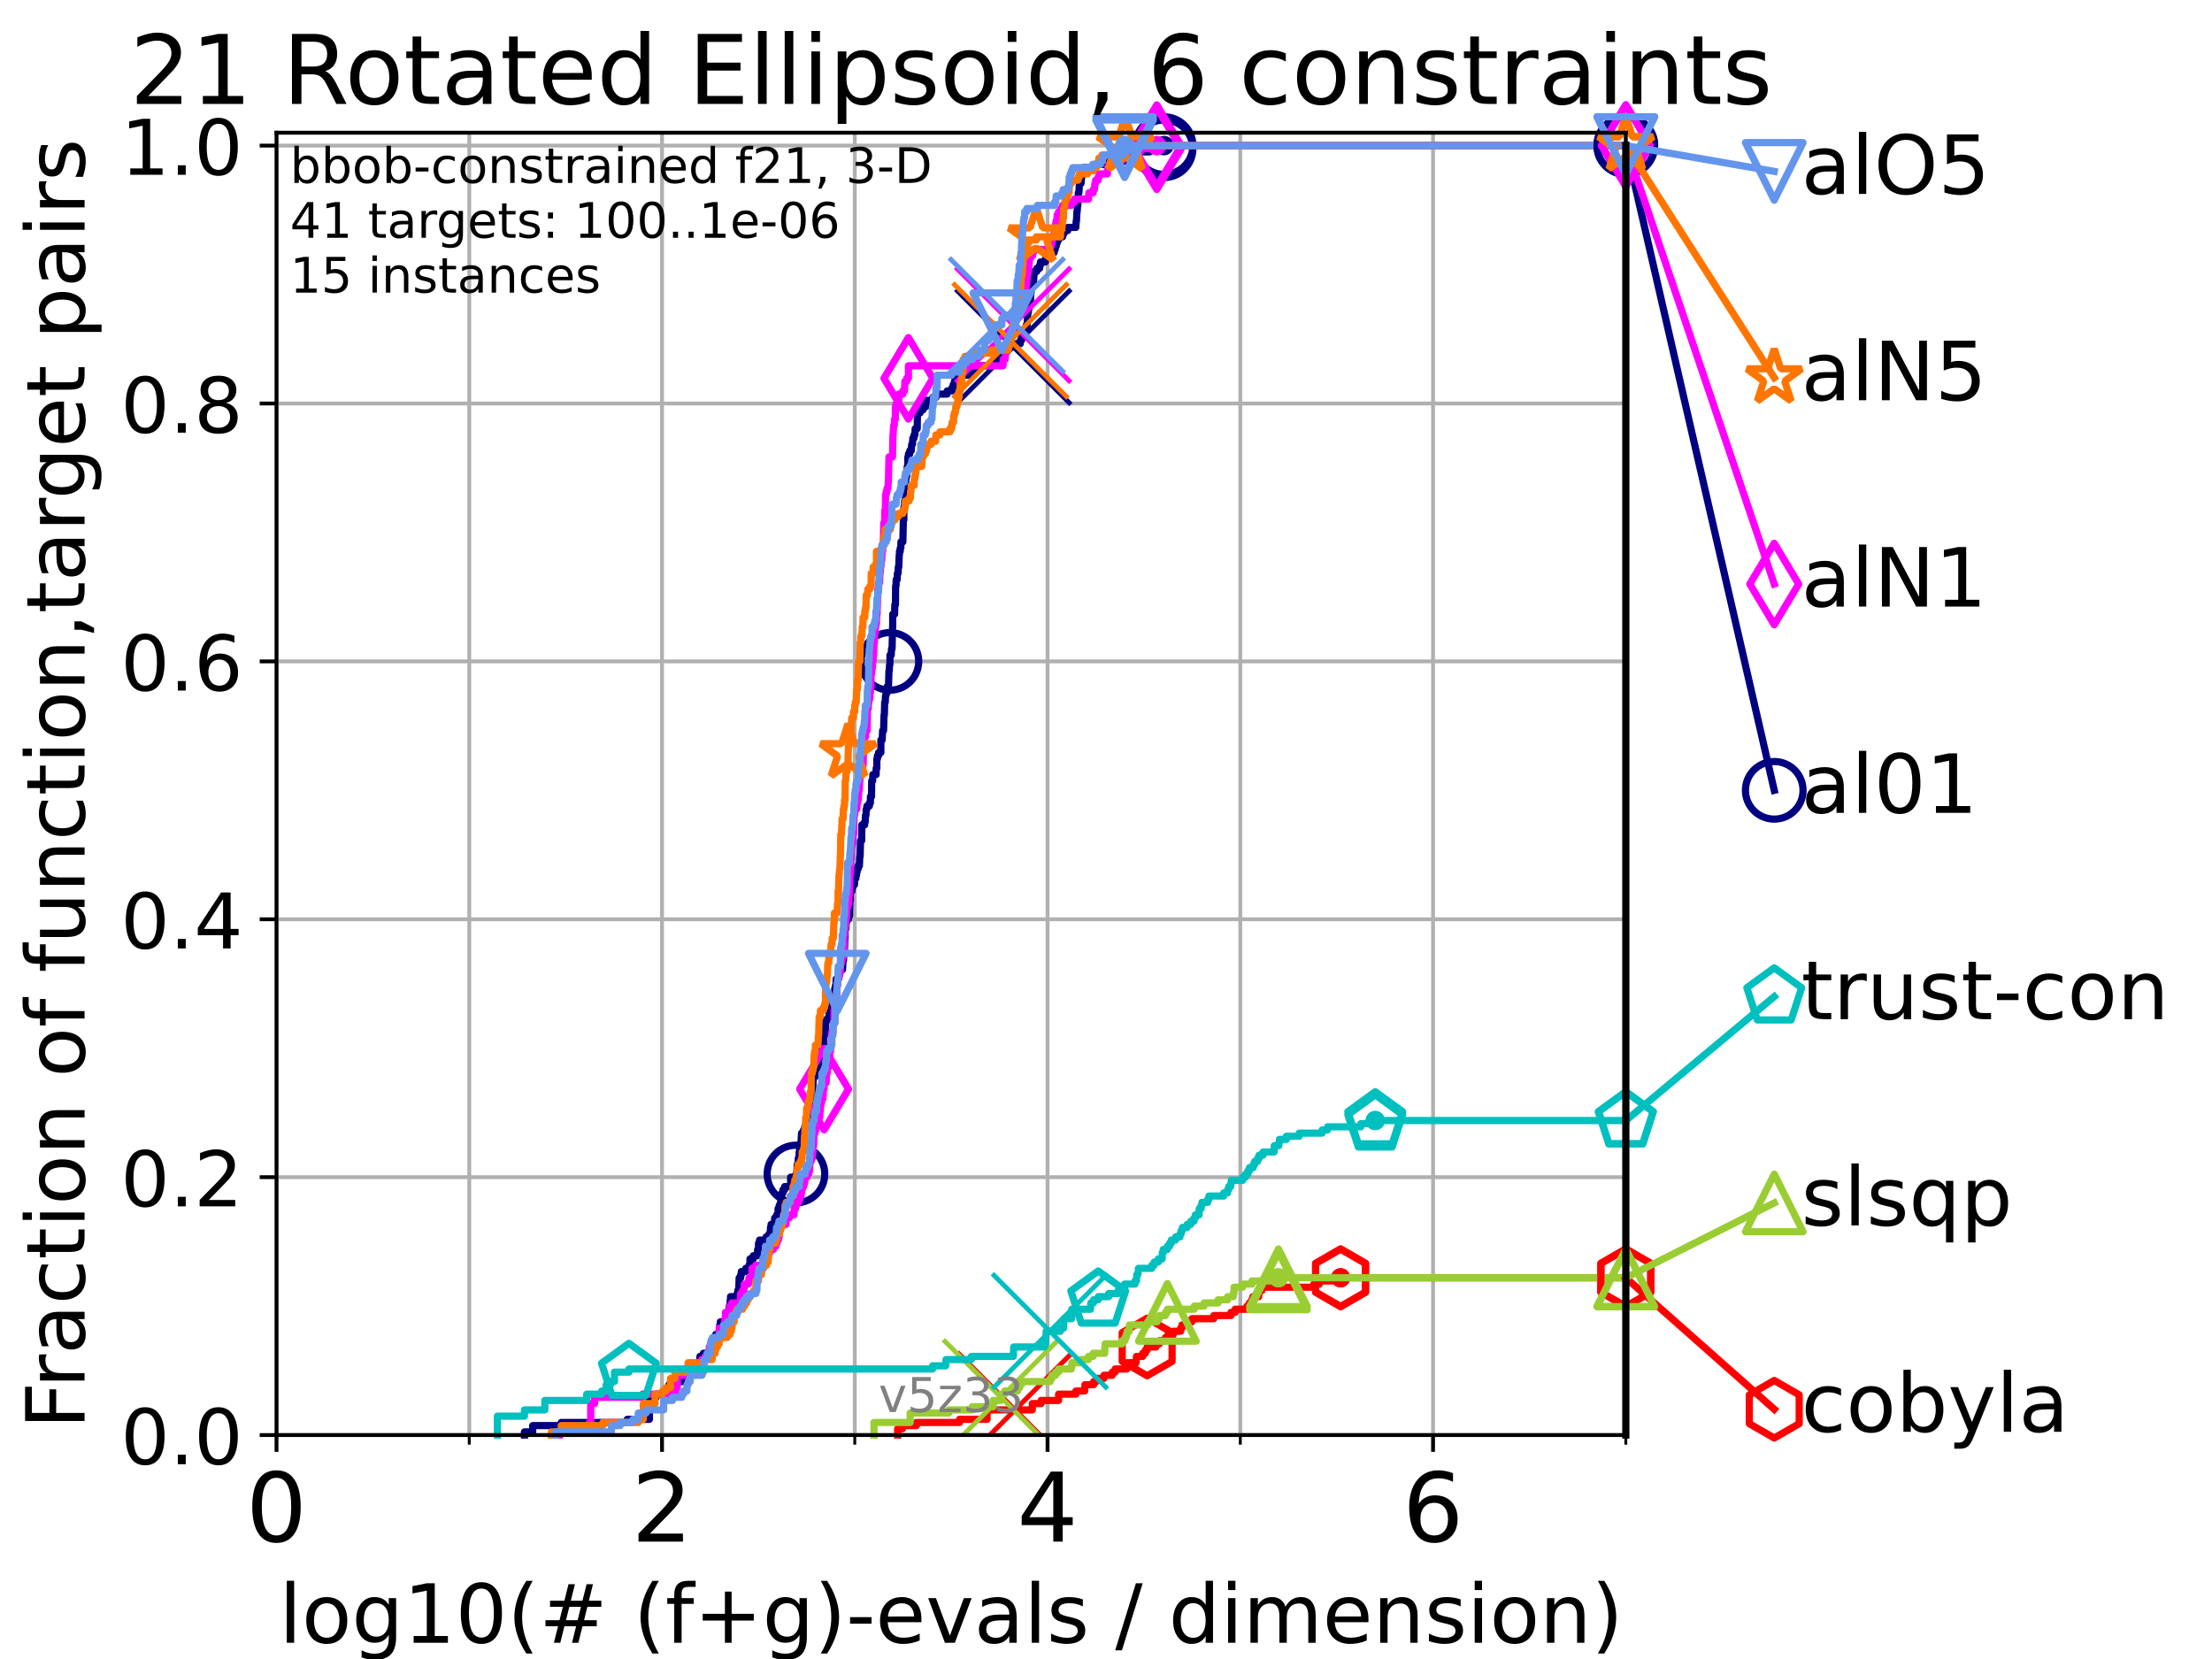<?xml version="1.0" encoding="utf-8" standalone="no"?>
<!DOCTYPE svg PUBLIC "-//W3C//DTD SVG 1.1//EN"
  "http://www.w3.org/Graphics/SVG/1.1/DTD/svg11.dtd">
<!-- Created with matplotlib (https://matplotlib.org/) -->
<svg height="345.6pt" version="1.1" viewBox="0 0 460.8 345.6" width="460.8pt" xmlns="http://www.w3.org/2000/svg" xmlns:xlink="http://www.w3.org/1999/xlink">
 <defs>
  <style type="text/css">*{stroke-linecap:butt;stroke-linejoin:round;}</style>
 </defs>
 <g id="figure_1">
  <g id="patch_1">
   <path d="M 0 345.6 
L 460.8 345.6 
L 460.8 0 
L 0 0 
z
" style="fill:#ffffff;"/>
  </g>
  <g id="axes_1">
   <g id="patch_2">
    <path d="M 57.6 298.944 
L 338.688 298.944 
L 338.688 27.648 
L 57.6 27.648 
z
" style="fill:#ffffff;"/>
   </g>
   <g id="matplotlib.axis_1">
    <g id="xtick_1">
     <g id="line2d_1">
      <path clip-path="url(#p844962d340)" d="M 57.6 298.944 
L 57.6 27.648 
" style="fill:none;stroke:#b0b0b0;stroke-linecap:square;stroke-width:0.8;"/>
     </g>
     <g id="line2d_2">
      <defs>
       <path d="M 0 0 
L 0 3.5 
" id="m8cd2cc181d" style="stroke:#000000;stroke-width:0.8;"/>
      </defs>
      <g>
       <use style="stroke:#000000;stroke-width:0.8;" x="57.6" xlink:href="#m8cd2cc181d" y="298.944"/>
      </g>
     </g>
     <g id="text_1">
      <!-- 0 -->
      <g transform="translate(51.237 321.141)scale(0.2 -0.2)">
       <defs>
        <path d="M 31.781 66.406 
Q 24.172 66.406 20.328 58.906 
Q 16.5 51.422 16.5 36.375 
Q 16.5 21.391 20.328 13.891 
Q 24.172 6.391 31.781 6.391 
Q 39.453 6.391 43.281 13.891 
Q 47.125 21.391 47.125 36.375 
Q 47.125 51.422 43.281 58.906 
Q 39.453 66.406 31.781 66.406 
z
M 31.781 74.219 
Q 44.047 74.219 50.516 64.516 
Q 56.984 54.828 56.984 36.375 
Q 56.984 17.969 50.516 8.266 
Q 44.047 -1.422 31.781 -1.422 
Q 19.531 -1.422 13.062 8.266 
Q 6.594 17.969 6.594 36.375 
Q 6.594 54.828 13.062 64.516 
Q 19.531 74.219 31.781 74.219 
z
" id="DejaVuSans-48"/>
       </defs>
       <use xlink:href="#DejaVuSans-48"/>
      </g>
     </g>
    </g>
    <g id="xtick_2">
     <g id="line2d_3">
      <path clip-path="url(#p844962d340)" d="M 137.911 298.944 
L 137.911 27.648 
" style="fill:none;stroke:#b0b0b0;stroke-linecap:square;stroke-width:0.8;"/>
     </g>
     <g id="line2d_4">
      <g>
       <use style="stroke:#000000;stroke-width:0.8;" x="137.911" xlink:href="#m8cd2cc181d" y="298.944"/>
      </g>
     </g>
     <g id="text_2">
      <!-- 2 -->
      <g transform="translate(131.548 321.141)scale(0.2 -0.2)">
       <defs>
        <path d="M 19.188 8.297 
L 53.609 8.297 
L 53.609 0 
L 7.328 0 
L 7.328 8.297 
Q 12.938 14.109 22.625 23.891 
Q 32.328 33.688 34.812 36.531 
Q 39.547 41.844 41.422 45.531 
Q 43.312 49.219 43.312 52.781 
Q 43.312 58.594 39.234 62.25 
Q 35.156 65.922 28.609 65.922 
Q 23.969 65.922 18.812 64.312 
Q 13.672 62.703 7.812 59.422 
L 7.812 69.391 
Q 13.766 71.781 18.938 73 
Q 24.125 74.219 28.422 74.219 
Q 39.75 74.219 46.484 68.547 
Q 53.219 62.891 53.219 53.422 
Q 53.219 48.922 51.531 44.891 
Q 49.859 40.875 45.406 35.406 
Q 44.188 33.984 37.641 27.219 
Q 31.109 20.453 19.188 8.297 
z
" id="DejaVuSans-50"/>
       </defs>
       <use xlink:href="#DejaVuSans-50"/>
      </g>
     </g>
    </g>
    <g id="xtick_3">
     <g id="line2d_5">
      <path clip-path="url(#p844962d340)" d="M 218.222 298.944 
L 218.222 27.648 
" style="fill:none;stroke:#b0b0b0;stroke-linecap:square;stroke-width:0.8;"/>
     </g>
     <g id="line2d_6">
      <g>
       <use style="stroke:#000000;stroke-width:0.8;" x="218.222" xlink:href="#m8cd2cc181d" y="298.944"/>
      </g>
     </g>
     <g id="text_3">
      <!-- 4 -->
      <g transform="translate(211.859 321.141)scale(0.2 -0.2)">
       <defs>
        <path d="M 37.797 64.312 
L 12.891 25.391 
L 37.797 25.391 
z
M 35.203 72.906 
L 47.609 72.906 
L 47.609 25.391 
L 58.016 25.391 
L 58.016 17.188 
L 47.609 17.188 
L 47.609 0 
L 37.797 0 
L 37.797 17.188 
L 4.891 17.188 
L 4.891 26.703 
z
" id="DejaVuSans-52"/>
       </defs>
       <use xlink:href="#DejaVuSans-52"/>
      </g>
     </g>
    </g>
    <g id="xtick_4">
     <g id="line2d_7">
      <path clip-path="url(#p844962d340)" d="M 298.533 298.944 
L 298.533 27.648 
" style="fill:none;stroke:#b0b0b0;stroke-linecap:square;stroke-width:0.8;"/>
     </g>
     <g id="line2d_8">
      <g>
       <use style="stroke:#000000;stroke-width:0.8;" x="298.533" xlink:href="#m8cd2cc181d" y="298.944"/>
      </g>
     </g>
     <g id="text_4">
      <!-- 6 -->
      <g transform="translate(292.17 321.141)scale(0.2 -0.2)">
       <defs>
        <path d="M 33.016 40.375 
Q 26.375 40.375 22.484 35.828 
Q 18.609 31.297 18.609 23.391 
Q 18.609 15.531 22.484 10.953 
Q 26.375 6.391 33.016 6.391 
Q 39.656 6.391 43.531 10.953 
Q 47.406 15.531 47.406 23.391 
Q 47.406 31.297 43.531 35.828 
Q 39.656 40.375 33.016 40.375 
z
M 52.594 71.297 
L 52.594 62.312 
Q 48.875 64.062 45.094 64.984 
Q 41.312 65.922 37.594 65.922 
Q 27.828 65.922 22.672 59.328 
Q 17.531 52.734 16.797 39.406 
Q 19.672 43.656 24.016 45.922 
Q 28.375 48.188 33.594 48.188 
Q 44.578 48.188 50.953 41.516 
Q 57.328 34.859 57.328 23.391 
Q 57.328 12.156 50.688 5.359 
Q 44.047 -1.422 33.016 -1.422 
Q 20.359 -1.422 13.672 8.266 
Q 6.984 17.969 6.984 36.375 
Q 6.984 53.656 15.188 63.938 
Q 23.391 74.219 37.203 74.219 
Q 40.922 74.219 44.703 73.484 
Q 48.484 72.75 52.594 71.297 
z
" id="DejaVuSans-54"/>
       </defs>
       <use xlink:href="#DejaVuSans-54"/>
      </g>
     </g>
    </g>
    <g id="xtick_5">
     <g id="line2d_9">
      <path clip-path="url(#p844962d340)" d="M 97.755 298.944 
L 97.755 27.648 
" style="fill:none;stroke:#b0b0b0;stroke-linecap:square;stroke-width:0.8;"/>
     </g>
     <g id="line2d_10">
      <defs>
       <path d="M 0 0 
L 0 2 
" id="m517be00967" style="stroke:#000000;stroke-width:0.6;"/>
      </defs>
      <g>
       <use style="stroke:#000000;stroke-width:0.6;" x="97.755" xlink:href="#m517be00967" y="298.944"/>
      </g>
     </g>
    </g>
    <g id="xtick_6">
     <g id="line2d_11">
      <path clip-path="url(#p844962d340)" d="M 178.066 298.944 
L 178.066 27.648 
" style="fill:none;stroke:#b0b0b0;stroke-linecap:square;stroke-width:0.8;"/>
     </g>
     <g id="line2d_12">
      <g>
       <use style="stroke:#000000;stroke-width:0.6;" x="178.066" xlink:href="#m517be00967" y="298.944"/>
      </g>
     </g>
    </g>
    <g id="xtick_7">
     <g id="line2d_13">
      <path clip-path="url(#p844962d340)" d="M 258.377 298.944 
L 258.377 27.648 
" style="fill:none;stroke:#b0b0b0;stroke-linecap:square;stroke-width:0.8;"/>
     </g>
     <g id="line2d_14">
      <g>
       <use style="stroke:#000000;stroke-width:0.6;" x="258.377" xlink:href="#m517be00967" y="298.944"/>
      </g>
     </g>
    </g>
    <g id="xtick_8">
     <g id="line2d_15">
      <path clip-path="url(#p844962d340)" d="M 338.688 298.944 
L 338.688 27.648 
" style="fill:none;stroke:#b0b0b0;stroke-linecap:square;stroke-width:0.8;"/>
     </g>
     <g id="line2d_16">
      <g>
       <use style="stroke:#000000;stroke-width:0.6;" x="338.688" xlink:href="#m517be00967" y="298.944"/>
      </g>
     </g>
    </g>
    <g id="text_5">
     <!-- log10(# (f+g)-evals / dimension) -->
     <g transform="translate(58.145 342.218)scale(0.17 -0.17)">
      <defs>
       <path d="M 9.422 75.984 
L 18.406 75.984 
L 18.406 0 
L 9.422 0 
z
" id="DejaVuSans-108"/>
       <path d="M 30.609 48.391 
Q 23.391 48.391 19.188 42.75 
Q 14.984 37.109 14.984 27.297 
Q 14.984 17.484 19.156 11.844 
Q 23.344 6.203 30.609 6.203 
Q 37.797 6.203 41.984 11.859 
Q 46.188 17.531 46.188 27.297 
Q 46.188 37.016 41.984 42.703 
Q 37.797 48.391 30.609 48.391 
z
M 30.609 56 
Q 42.328 56 49.016 48.375 
Q 55.719 40.766 55.719 27.297 
Q 55.719 13.875 49.016 6.219 
Q 42.328 -1.422 30.609 -1.422 
Q 18.844 -1.422 12.172 6.219 
Q 5.516 13.875 5.516 27.297 
Q 5.516 40.766 12.172 48.375 
Q 18.844 56 30.609 56 
z
" id="DejaVuSans-111"/>
       <path d="M 45.406 27.984 
Q 45.406 37.75 41.375 43.109 
Q 37.359 48.484 30.078 48.484 
Q 22.859 48.484 18.828 43.109 
Q 14.797 37.75 14.797 27.984 
Q 14.797 18.266 18.828 12.891 
Q 22.859 7.516 30.078 7.516 
Q 37.359 7.516 41.375 12.891 
Q 45.406 18.266 45.406 27.984 
z
M 54.391 6.781 
Q 54.391 -7.172 48.188 -13.984 
Q 42 -20.797 29.203 -20.797 
Q 24.469 -20.797 20.266 -20.094 
Q 16.062 -19.391 12.109 -17.922 
L 12.109 -9.188 
Q 16.062 -11.328 19.922 -12.344 
Q 23.781 -13.375 27.781 -13.375 
Q 36.625 -13.375 41.016 -8.766 
Q 45.406 -4.156 45.406 5.172 
L 45.406 9.625 
Q 42.625 4.781 38.281 2.391 
Q 33.938 0 27.875 0 
Q 17.828 0 11.672 7.656 
Q 5.516 15.328 5.516 27.984 
Q 5.516 40.672 11.672 48.328 
Q 17.828 56 27.875 56 
Q 33.938 56 38.281 53.609 
Q 42.625 51.219 45.406 46.391 
L 45.406 54.688 
L 54.391 54.688 
z
" id="DejaVuSans-103"/>
       <path d="M 12.406 8.297 
L 28.516 8.297 
L 28.516 63.922 
L 10.984 60.406 
L 10.984 69.391 
L 28.422 72.906 
L 38.281 72.906 
L 38.281 8.297 
L 54.391 8.297 
L 54.391 0 
L 12.406 0 
z
" id="DejaVuSans-49"/>
       <path d="M 31 75.875 
Q 24.469 64.656 21.281 53.656 
Q 18.109 42.672 18.109 31.391 
Q 18.109 20.125 21.312 9.062 
Q 24.516 -2 31 -13.188 
L 23.188 -13.188 
Q 15.875 -1.703 12.234 9.375 
Q 8.594 20.453 8.594 31.391 
Q 8.594 42.281 12.203 53.312 
Q 15.828 64.359 23.188 75.875 
z
" id="DejaVuSans-40"/>
       <path d="M 51.125 44 
L 36.922 44 
L 32.812 27.688 
L 47.125 27.688 
z
M 43.797 71.781 
L 38.719 51.516 
L 52.984 51.516 
L 58.109 71.781 
L 65.922 71.781 
L 60.891 51.516 
L 76.125 51.516 
L 76.125 44 
L 58.984 44 
L 54.984 27.688 
L 70.516 27.688 
L 70.516 20.219 
L 53.078 20.219 
L 48 0 
L 40.188 0 
L 45.219 20.219 
L 30.906 20.219 
L 25.875 0 
L 18.016 0 
L 23.094 20.219 
L 7.719 20.219 
L 7.719 27.688 
L 24.906 27.688 
L 29 44 
L 13.281 44 
L 13.281 51.516 
L 30.906 51.516 
L 35.891 71.781 
z
" id="DejaVuSans-35"/>
       <path id="DejaVuSans-32"/>
       <path d="M 37.109 75.984 
L 37.109 68.5 
L 28.516 68.5 
Q 23.688 68.5 21.797 66.547 
Q 19.922 64.594 19.922 59.516 
L 19.922 54.688 
L 34.719 54.688 
L 34.719 47.703 
L 19.922 47.703 
L 19.922 0 
L 10.891 0 
L 10.891 47.703 
L 2.297 47.703 
L 2.297 54.688 
L 10.891 54.688 
L 10.891 58.5 
Q 10.891 67.625 15.141 71.797 
Q 19.391 75.984 28.609 75.984 
z
" id="DejaVuSans-102"/>
       <path d="M 46 62.703 
L 46 35.5 
L 73.188 35.5 
L 73.188 27.203 
L 46 27.203 
L 46 0 
L 37.797 0 
L 37.797 27.203 
L 10.594 27.203 
L 10.594 35.5 
L 37.797 35.5 
L 37.797 62.703 
z
" id="DejaVuSans-43"/>
       <path d="M 8.016 75.875 
L 15.828 75.875 
Q 23.141 64.359 26.781 53.312 
Q 30.422 42.281 30.422 31.391 
Q 30.422 20.453 26.781 9.375 
Q 23.141 -1.703 15.828 -13.188 
L 8.016 -13.188 
Q 14.5 -2 17.703 9.062 
Q 20.906 20.125 20.906 31.391 
Q 20.906 42.672 17.703 53.656 
Q 14.5 64.656 8.016 75.875 
z
" id="DejaVuSans-41"/>
       <path d="M 4.891 31.391 
L 31.203 31.391 
L 31.203 23.391 
L 4.891 23.391 
z
" id="DejaVuSans-45"/>
       <path d="M 56.203 29.594 
L 56.203 25.203 
L 14.891 25.203 
Q 15.484 15.922 20.484 11.062 
Q 25.484 6.203 34.422 6.203 
Q 39.594 6.203 44.453 7.469 
Q 49.312 8.734 54.109 11.281 
L 54.109 2.781 
Q 49.266 0.734 44.188 -0.344 
Q 39.109 -1.422 33.891 -1.422 
Q 20.797 -1.422 13.156 6.188 
Q 5.516 13.812 5.516 26.812 
Q 5.516 40.234 12.766 48.109 
Q 20.016 56 32.328 56 
Q 43.359 56 49.781 48.891 
Q 56.203 41.797 56.203 29.594 
z
M 47.219 32.234 
Q 47.125 39.594 43.094 43.984 
Q 39.062 48.391 32.422 48.391 
Q 24.906 48.391 20.391 44.141 
Q 15.875 39.891 15.188 32.172 
z
" id="DejaVuSans-101"/>
       <path d="M 2.984 54.688 
L 12.5 54.688 
L 29.594 8.797 
L 46.688 54.688 
L 56.203 54.688 
L 35.688 0 
L 23.484 0 
z
" id="DejaVuSans-118"/>
       <path d="M 34.281 27.484 
Q 23.391 27.484 19.188 25 
Q 14.984 22.516 14.984 16.5 
Q 14.984 11.719 18.141 8.906 
Q 21.297 6.109 26.703 6.109 
Q 34.188 6.109 38.703 11.406 
Q 43.219 16.703 43.219 25.484 
L 43.219 27.484 
z
M 52.203 31.203 
L 52.203 0 
L 43.219 0 
L 43.219 8.297 
Q 40.141 3.328 35.547 0.953 
Q 30.953 -1.422 24.312 -1.422 
Q 15.922 -1.422 10.953 3.297 
Q 6 8.016 6 15.922 
Q 6 25.141 12.172 29.828 
Q 18.359 34.516 30.609 34.516 
L 43.219 34.516 
L 43.219 35.406 
Q 43.219 41.609 39.141 45 
Q 35.062 48.391 27.688 48.391 
Q 23 48.391 18.547 47.266 
Q 14.109 46.141 10.016 43.891 
L 10.016 52.203 
Q 14.938 54.109 19.578 55.047 
Q 24.219 56 28.609 56 
Q 40.484 56 46.344 49.844 
Q 52.203 43.703 52.203 31.203 
z
" id="DejaVuSans-97"/>
       <path d="M 44.281 53.078 
L 44.281 44.578 
Q 40.484 46.531 36.375 47.5 
Q 32.281 48.484 27.875 48.484 
Q 21.188 48.484 17.844 46.438 
Q 14.5 44.391 14.5 40.281 
Q 14.5 37.156 16.891 35.375 
Q 19.281 33.594 26.516 31.984 
L 29.594 31.297 
Q 39.156 29.25 43.188 25.516 
Q 47.219 21.781 47.219 15.094 
Q 47.219 7.469 41.188 3.016 
Q 35.156 -1.422 24.609 -1.422 
Q 20.219 -1.422 15.453 -0.562 
Q 10.688 0.297 5.422 2 
L 5.422 11.281 
Q 10.406 8.688 15.234 7.391 
Q 20.062 6.109 24.812 6.109 
Q 31.156 6.109 34.562 8.281 
Q 37.984 10.453 37.984 14.406 
Q 37.984 18.062 35.516 20.016 
Q 33.062 21.969 24.703 23.781 
L 21.578 24.516 
Q 13.234 26.266 9.516 29.906 
Q 5.812 33.547 5.812 39.891 
Q 5.812 47.609 11.281 51.797 
Q 16.75 56 26.812 56 
Q 31.781 56 36.172 55.266 
Q 40.578 54.547 44.281 53.078 
z
" id="DejaVuSans-115"/>
       <path d="M 25.391 72.906 
L 33.688 72.906 
L 8.297 -9.281 
L 0 -9.281 
z
" id="DejaVuSans-47"/>
       <path d="M 45.406 46.391 
L 45.406 75.984 
L 54.391 75.984 
L 54.391 0 
L 45.406 0 
L 45.406 8.203 
Q 42.578 3.328 38.25 0.953 
Q 33.938 -1.422 27.875 -1.422 
Q 17.969 -1.422 11.734 6.484 
Q 5.516 14.406 5.516 27.297 
Q 5.516 40.188 11.734 48.094 
Q 17.969 56 27.875 56 
Q 33.938 56 38.25 53.625 
Q 42.578 51.266 45.406 46.391 
z
M 14.797 27.297 
Q 14.797 17.391 18.875 11.75 
Q 22.953 6.109 30.078 6.109 
Q 37.203 6.109 41.297 11.75 
Q 45.406 17.391 45.406 27.297 
Q 45.406 37.203 41.297 42.844 
Q 37.203 48.484 30.078 48.484 
Q 22.953 48.484 18.875 42.844 
Q 14.797 37.203 14.797 27.297 
z
" id="DejaVuSans-100"/>
       <path d="M 9.422 54.688 
L 18.406 54.688 
L 18.406 0 
L 9.422 0 
z
M 9.422 75.984 
L 18.406 75.984 
L 18.406 64.594 
L 9.422 64.594 
z
" id="DejaVuSans-105"/>
       <path d="M 52 44.188 
Q 55.375 50.25 60.062 53.125 
Q 64.75 56 71.094 56 
Q 79.641 56 84.281 50.016 
Q 88.922 44.047 88.922 33.016 
L 88.922 0 
L 79.891 0 
L 79.891 32.719 
Q 79.891 40.578 77.094 44.375 
Q 74.312 48.188 68.609 48.188 
Q 61.625 48.188 57.562 43.547 
Q 53.516 38.922 53.516 30.906 
L 53.516 0 
L 44.484 0 
L 44.484 32.719 
Q 44.484 40.625 41.703 44.406 
Q 38.922 48.188 33.109 48.188 
Q 26.219 48.188 22.156 43.531 
Q 18.109 38.875 18.109 30.906 
L 18.109 0 
L 9.078 0 
L 9.078 54.688 
L 18.109 54.688 
L 18.109 46.188 
Q 21.188 51.219 25.484 53.609 
Q 29.781 56 35.688 56 
Q 41.656 56 45.828 52.969 
Q 50 49.953 52 44.188 
z
" id="DejaVuSans-109"/>
       <path d="M 54.891 33.016 
L 54.891 0 
L 45.906 0 
L 45.906 32.719 
Q 45.906 40.484 42.875 44.328 
Q 39.844 48.188 33.797 48.188 
Q 26.516 48.188 22.312 43.547 
Q 18.109 38.922 18.109 30.906 
L 18.109 0 
L 9.078 0 
L 9.078 54.688 
L 18.109 54.688 
L 18.109 46.188 
Q 21.344 51.125 25.703 53.562 
Q 30.078 56 35.797 56 
Q 45.219 56 50.047 50.172 
Q 54.891 44.344 54.891 33.016 
z
" id="DejaVuSans-110"/>
      </defs>
      <use xlink:href="#DejaVuSans-108"/>
      <use x="27.783" xlink:href="#DejaVuSans-111"/>
      <use x="88.965" xlink:href="#DejaVuSans-103"/>
      <use x="152.441" xlink:href="#DejaVuSans-49"/>
      <use x="216.064" xlink:href="#DejaVuSans-48"/>
      <use x="279.688" xlink:href="#DejaVuSans-40"/>
      <use x="318.701" xlink:href="#DejaVuSans-35"/>
      <use x="402.49" xlink:href="#DejaVuSans-32"/>
      <use x="434.277" xlink:href="#DejaVuSans-40"/>
      <use x="473.291" xlink:href="#DejaVuSans-102"/>
      <use x="508.496" xlink:href="#DejaVuSans-43"/>
      <use x="592.285" xlink:href="#DejaVuSans-103"/>
      <use x="655.762" xlink:href="#DejaVuSans-41"/>
      <use x="694.775" xlink:href="#DejaVuSans-45"/>
      <use x="730.859" xlink:href="#DejaVuSans-101"/>
      <use x="792.383" xlink:href="#DejaVuSans-118"/>
      <use x="851.562" xlink:href="#DejaVuSans-97"/>
      <use x="912.842" xlink:href="#DejaVuSans-108"/>
      <use x="940.625" xlink:href="#DejaVuSans-115"/>
      <use x="992.725" xlink:href="#DejaVuSans-32"/>
      <use x="1024.512" xlink:href="#DejaVuSans-47"/>
      <use x="1058.203" xlink:href="#DejaVuSans-32"/>
      <use x="1089.99" xlink:href="#DejaVuSans-100"/>
      <use x="1153.467" xlink:href="#DejaVuSans-105"/>
      <use x="1181.25" xlink:href="#DejaVuSans-109"/>
      <use x="1278.662" xlink:href="#DejaVuSans-101"/>
      <use x="1340.186" xlink:href="#DejaVuSans-110"/>
      <use x="1403.564" xlink:href="#DejaVuSans-115"/>
      <use x="1455.664" xlink:href="#DejaVuSans-105"/>
      <use x="1483.447" xlink:href="#DejaVuSans-111"/>
      <use x="1544.629" xlink:href="#DejaVuSans-110"/>
      <use x="1608.008" xlink:href="#DejaVuSans-41"/>
     </g>
    </g>
   </g>
   <g id="matplotlib.axis_2">
    <g id="ytick_1">
     <g id="line2d_17">
      <path clip-path="url(#p844962d340)" d="M 57.6 298.944 
L 338.688 298.944 
" style="fill:none;stroke:#b0b0b0;stroke-linecap:square;stroke-width:0.8;"/>
     </g>
     <g id="line2d_18">
      <defs>
       <path d="M 0 0 
L -3.5 0 
" id="m1bf02056ba" style="stroke:#000000;stroke-width:0.8;"/>
      </defs>
      <g>
       <use style="stroke:#000000;stroke-width:0.8;" x="57.6" xlink:href="#m1bf02056ba" y="298.944"/>
      </g>
     </g>
     <g id="text_6">
      <!-- 0.0 -->
      <g transform="translate(25.155 305.023)scale(0.16 -0.16)">
       <defs>
        <path d="M 10.688 12.406 
L 21 12.406 
L 21 0 
L 10.688 0 
z
" id="DejaVuSans-46"/>
       </defs>
       <use xlink:href="#DejaVuSans-48"/>
       <use x="63.623" xlink:href="#DejaVuSans-46"/>
       <use x="95.41" xlink:href="#DejaVuSans-48"/>
      </g>
     </g>
    </g>
    <g id="ytick_2">
     <g id="line2d_19">
      <path clip-path="url(#p844962d340)" d="M 57.6 245.222 
L 338.688 245.222 
" style="fill:none;stroke:#b0b0b0;stroke-linecap:square;stroke-width:0.8;"/>
     </g>
     <g id="line2d_20">
      <g>
       <use style="stroke:#000000;stroke-width:0.8;" x="57.6" xlink:href="#m1bf02056ba" y="245.222"/>
      </g>
     </g>
     <g id="text_7">
      <!-- 0.2 -->
      <g transform="translate(25.155 251.301)scale(0.16 -0.16)">
       <use xlink:href="#DejaVuSans-48"/>
       <use x="63.623" xlink:href="#DejaVuSans-46"/>
       <use x="95.41" xlink:href="#DejaVuSans-50"/>
      </g>
     </g>
    </g>
    <g id="ytick_3">
     <g id="line2d_21">
      <path clip-path="url(#p844962d340)" d="M 57.6 191.5 
L 338.688 191.5 
" style="fill:none;stroke:#b0b0b0;stroke-linecap:square;stroke-width:0.8;"/>
     </g>
     <g id="line2d_22">
      <g>
       <use style="stroke:#000000;stroke-width:0.8;" x="57.6" xlink:href="#m1bf02056ba" y="191.5"/>
      </g>
     </g>
     <g id="text_8">
      <!-- 0.4 -->
      <g transform="translate(25.155 197.579)scale(0.16 -0.16)">
       <use xlink:href="#DejaVuSans-48"/>
       <use x="63.623" xlink:href="#DejaVuSans-46"/>
       <use x="95.41" xlink:href="#DejaVuSans-52"/>
      </g>
     </g>
    </g>
    <g id="ytick_4">
     <g id="line2d_23">
      <path clip-path="url(#p844962d340)" d="M 57.6 137.778 
L 338.688 137.778 
" style="fill:none;stroke:#b0b0b0;stroke-linecap:square;stroke-width:0.8;"/>
     </g>
     <g id="line2d_24">
      <g>
       <use style="stroke:#000000;stroke-width:0.8;" x="57.6" xlink:href="#m1bf02056ba" y="137.778"/>
      </g>
     </g>
     <g id="text_9">
      <!-- 0.6 -->
      <g transform="translate(25.155 143.857)scale(0.16 -0.16)">
       <use xlink:href="#DejaVuSans-48"/>
       <use x="63.623" xlink:href="#DejaVuSans-46"/>
       <use x="95.41" xlink:href="#DejaVuSans-54"/>
      </g>
     </g>
    </g>
    <g id="ytick_5">
     <g id="line2d_25">
      <path clip-path="url(#p844962d340)" d="M 57.6 84.056 
L 338.688 84.056 
" style="fill:none;stroke:#b0b0b0;stroke-linecap:square;stroke-width:0.8;"/>
     </g>
     <g id="line2d_26">
      <g>
       <use style="stroke:#000000;stroke-width:0.8;" x="57.6" xlink:href="#m1bf02056ba" y="84.056"/>
      </g>
     </g>
     <g id="text_10">
      <!-- 0.8 -->
      <g transform="translate(25.155 90.135)scale(0.16 -0.16)">
       <defs>
        <path d="M 31.781 34.625 
Q 24.75 34.625 20.719 30.859 
Q 16.703 27.094 16.703 20.516 
Q 16.703 13.922 20.719 10.156 
Q 24.75 6.391 31.781 6.391 
Q 38.812 6.391 42.859 10.172 
Q 46.922 13.969 46.922 20.516 
Q 46.922 27.094 42.891 30.859 
Q 38.875 34.625 31.781 34.625 
z
M 21.922 38.812 
Q 15.578 40.375 12.031 44.719 
Q 8.5 49.078 8.5 55.328 
Q 8.5 64.062 14.719 69.141 
Q 20.953 74.219 31.781 74.219 
Q 42.672 74.219 48.875 69.141 
Q 55.078 64.062 55.078 55.328 
Q 55.078 49.078 51.531 44.719 
Q 48 40.375 41.703 38.812 
Q 48.828 37.156 52.797 32.312 
Q 56.781 27.484 56.781 20.516 
Q 56.781 9.906 50.312 4.234 
Q 43.844 -1.422 31.781 -1.422 
Q 19.734 -1.422 13.25 4.234 
Q 6.781 9.906 6.781 20.516 
Q 6.781 27.484 10.781 32.312 
Q 14.797 37.156 21.922 38.812 
z
M 18.312 54.391 
Q 18.312 48.734 21.844 45.562 
Q 25.391 42.391 31.781 42.391 
Q 38.141 42.391 41.719 45.562 
Q 45.312 48.734 45.312 54.391 
Q 45.312 60.062 41.719 63.234 
Q 38.141 66.406 31.781 66.406 
Q 25.391 66.406 21.844 63.234 
Q 18.312 60.062 18.312 54.391 
z
" id="DejaVuSans-56"/>
       </defs>
       <use xlink:href="#DejaVuSans-48"/>
       <use x="63.623" xlink:href="#DejaVuSans-46"/>
       <use x="95.41" xlink:href="#DejaVuSans-56"/>
      </g>
     </g>
    </g>
    <g id="ytick_6">
     <g id="line2d_27">
      <path clip-path="url(#p844962d340)" d="M 57.6 30.334 
L 338.688 30.334 
" style="fill:none;stroke:#b0b0b0;stroke-linecap:square;stroke-width:0.8;"/>
     </g>
     <g id="line2d_28">
      <g>
       <use style="stroke:#000000;stroke-width:0.8;" x="57.6" xlink:href="#m1bf02056ba" y="30.334"/>
      </g>
     </g>
     <g id="text_11">
      <!-- 1.0 -->
      <g transform="translate(25.155 36.413)scale(0.16 -0.16)">
       <use xlink:href="#DejaVuSans-49"/>
       <use x="63.623" xlink:href="#DejaVuSans-46"/>
       <use x="95.41" xlink:href="#DejaVuSans-48"/>
      </g>
     </g>
    </g>
    <g id="text_12">
     <!-- Fraction of function,target pairs -->
     <g transform="translate(17.62 297.681)rotate(-90)scale(0.17 -0.17)">
      <defs>
       <path d="M 9.812 72.906 
L 51.703 72.906 
L 51.703 64.594 
L 19.672 64.594 
L 19.672 43.109 
L 48.578 43.109 
L 48.578 34.812 
L 19.672 34.812 
L 19.672 0 
L 9.812 0 
z
" id="DejaVuSans-70"/>
       <path d="M 41.109 46.297 
Q 39.594 47.172 37.812 47.578 
Q 36.031 48 33.891 48 
Q 26.266 48 22.188 43.047 
Q 18.109 38.094 18.109 28.812 
L 18.109 0 
L 9.078 0 
L 9.078 54.688 
L 18.109 54.688 
L 18.109 46.188 
Q 20.953 51.172 25.484 53.578 
Q 30.031 56 36.531 56 
Q 37.453 56 38.578 55.875 
Q 39.703 55.766 41.062 55.516 
z
" id="DejaVuSans-114"/>
       <path d="M 48.781 52.594 
L 48.781 44.188 
Q 44.969 46.297 41.141 47.344 
Q 37.312 48.391 33.406 48.391 
Q 24.656 48.391 19.812 42.844 
Q 14.984 37.312 14.984 27.297 
Q 14.984 17.281 19.812 11.734 
Q 24.656 6.203 33.406 6.203 
Q 37.312 6.203 41.141 7.25 
Q 44.969 8.297 48.781 10.406 
L 48.781 2.094 
Q 45.016 0.344 40.984 -0.531 
Q 36.969 -1.422 32.422 -1.422 
Q 20.062 -1.422 12.781 6.344 
Q 5.516 14.109 5.516 27.297 
Q 5.516 40.672 12.859 48.328 
Q 20.219 56 33.016 56 
Q 37.156 56 41.109 55.141 
Q 45.062 54.297 48.781 52.594 
z
" id="DejaVuSans-99"/>
       <path d="M 18.312 70.219 
L 18.312 54.688 
L 36.812 54.688 
L 36.812 47.703 
L 18.312 47.703 
L 18.312 18.016 
Q 18.312 11.328 20.141 9.422 
Q 21.969 7.516 27.594 7.516 
L 36.812 7.516 
L 36.812 0 
L 27.594 0 
Q 17.188 0 13.234 3.875 
Q 9.281 7.766 9.281 18.016 
L 9.281 47.703 
L 2.688 47.703 
L 2.688 54.688 
L 9.281 54.688 
L 9.281 70.219 
z
" id="DejaVuSans-116"/>
       <path d="M 8.5 21.578 
L 8.5 54.688 
L 17.484 54.688 
L 17.484 21.922 
Q 17.484 14.156 20.5 10.266 
Q 23.531 6.391 29.594 6.391 
Q 36.859 6.391 41.078 11.031 
Q 45.312 15.672 45.312 23.688 
L 45.312 54.688 
L 54.297 54.688 
L 54.297 0 
L 45.312 0 
L 45.312 8.406 
Q 42.047 3.422 37.719 1 
Q 33.406 -1.422 27.688 -1.422 
Q 18.266 -1.422 13.375 4.438 
Q 8.5 10.297 8.5 21.578 
z
M 31.109 56 
z
" id="DejaVuSans-117"/>
       <path d="M 11.719 12.406 
L 22.016 12.406 
L 22.016 4 
L 14.016 -11.625 
L 7.719 -11.625 
L 11.719 4 
z
" id="DejaVuSans-44"/>
       <path d="M 18.109 8.203 
L 18.109 -20.797 
L 9.078 -20.797 
L 9.078 54.688 
L 18.109 54.688 
L 18.109 46.391 
Q 20.953 51.266 25.266 53.625 
Q 29.594 56 35.594 56 
Q 45.562 56 51.781 48.094 
Q 58.016 40.188 58.016 27.297 
Q 58.016 14.406 51.781 6.484 
Q 45.562 -1.422 35.594 -1.422 
Q 29.594 -1.422 25.266 0.953 
Q 20.953 3.328 18.109 8.203 
z
M 48.688 27.297 
Q 48.688 37.203 44.609 42.844 
Q 40.531 48.484 33.406 48.484 
Q 26.266 48.484 22.188 42.844 
Q 18.109 37.203 18.109 27.297 
Q 18.109 17.391 22.188 11.75 
Q 26.266 6.109 33.406 6.109 
Q 40.531 6.109 44.609 11.75 
Q 48.688 17.391 48.688 27.297 
z
" id="DejaVuSans-112"/>
      </defs>
      <use xlink:href="#DejaVuSans-70"/>
      <use x="50.27" xlink:href="#DejaVuSans-114"/>
      <use x="91.383" xlink:href="#DejaVuSans-97"/>
      <use x="152.662" xlink:href="#DejaVuSans-99"/>
      <use x="207.643" xlink:href="#DejaVuSans-116"/>
      <use x="246.852" xlink:href="#DejaVuSans-105"/>
      <use x="274.635" xlink:href="#DejaVuSans-111"/>
      <use x="335.816" xlink:href="#DejaVuSans-110"/>
      <use x="399.195" xlink:href="#DejaVuSans-32"/>
      <use x="430.982" xlink:href="#DejaVuSans-111"/>
      <use x="492.164" xlink:href="#DejaVuSans-102"/>
      <use x="527.369" xlink:href="#DejaVuSans-32"/>
      <use x="559.156" xlink:href="#DejaVuSans-102"/>
      <use x="594.361" xlink:href="#DejaVuSans-117"/>
      <use x="657.74" xlink:href="#DejaVuSans-110"/>
      <use x="721.119" xlink:href="#DejaVuSans-99"/>
      <use x="776.1" xlink:href="#DejaVuSans-116"/>
      <use x="815.309" xlink:href="#DejaVuSans-105"/>
      <use x="843.092" xlink:href="#DejaVuSans-111"/>
      <use x="904.273" xlink:href="#DejaVuSans-110"/>
      <use x="967.652" xlink:href="#DejaVuSans-44"/>
      <use x="999.439" xlink:href="#DejaVuSans-116"/>
      <use x="1038.648" xlink:href="#DejaVuSans-97"/>
      <use x="1099.928" xlink:href="#DejaVuSans-114"/>
      <use x="1139.291" xlink:href="#DejaVuSans-103"/>
      <use x="1202.768" xlink:href="#DejaVuSans-101"/>
      <use x="1264.291" xlink:href="#DejaVuSans-116"/>
      <use x="1303.5" xlink:href="#DejaVuSans-32"/>
      <use x="1335.287" xlink:href="#DejaVuSans-112"/>
      <use x="1398.764" xlink:href="#DejaVuSans-97"/>
      <use x="1460.043" xlink:href="#DejaVuSans-105"/>
      <use x="1487.826" xlink:href="#DejaVuSans-114"/>
      <use x="1528.939" xlink:href="#DejaVuSans-115"/>
     </g>
    </g>
   </g>
   <g id="line2d_29">
    <defs>
     <path d="M 0 1.5 
C 0.398 1.5 0.779 1.342 1.061 1.061 
C 1.342 0.779 1.5 0.398 1.5 0 
C 1.5 -0.398 1.342 -0.779 1.061 -1.061 
C 0.779 -1.342 0.398 -1.5 0 -1.5 
C -0.398 -1.5 -0.779 -1.342 -1.061 -1.061 
C -1.342 -0.779 -1.5 -0.398 -1.5 0 
C -1.5 0.398 -1.342 0.779 -1.061 1.061 
C -0.779 1.342 -0.398 1.5 0 1.5 
z
" id="m8115b3fc25" style="stroke:#000080;"/>
    </defs>
    <g>
     <use style="fill:#000080;stroke:#000080;" x="242.5" xlink:href="#m8115b3fc25" y="30.334"/>
     <use style="fill:#000080;stroke:#000080;" x="242.5" xlink:href="#m8115b3fc25" y="30.334"/>
    </g>
   </g>
   <g id="line2d_30">
    <path d="M 109.252 298.944 
L 109.252 298.289 
L 110.969 298.289 
L 110.969 296.979 
L 116.914 296.979 
L 116.914 296.323 
L 130.665 296.323 
L 130.665 295.668 
L 135.281 295.668 
L 135.281 291.737 
L 135.813 291.737 
L 135.813 291.082 
L 136.708 291.082 
L 136.708 290.427 
L 138.37 290.427 
L 138.37 289.772 
L 139.36 289.772 
L 139.36 288.462 
L 139.678 288.462 
L 139.678 287.807 
L 142.397 287.807 
L 142.486 285.841 
L 144.826 285.841 
L 144.826 285.186 
L 145.136 285.186 
L 145.136 284.531 
L 145.74 284.531 
L 145.814 282.565 
L 146.538 282.565 
L 146.538 281.91 
L 147.77 281.91 
L 147.835 280.6 
L 148.032 280.6 
L 148.032 279.945 
L 148.161 279.945 
L 148.161 279.29 
L 149.104 279.29 
L 149.104 277.979 
L 149.941 277.979 
L 149.941 276.014 
L 150.057 276.014 
L 150.057 275.359 
L 151.395 275.359 
L 151.395 273.393 
L 151.871 273.393 
L 151.923 272.083 
L 152.027 272.083 
L 152.13 270.773 
L 152.182 270.773 
L 152.182 270.118 
L 153.562 270.118 
L 153.562 269.462 
L 153.703 269.462 
L 153.703 268.807 
L 153.89 268.807 
L 153.983 266.187 
L 154.304 266.187 
L 154.304 265.532 
L 154.44 265.532 
L 154.44 264.876 
L 155.361 264.876 
L 155.361 264.221 
L 156.032 264.221 
L 156.032 263.566 
L 156.236 263.566 
L 156.236 262.256 
L 156.914 262.256 
L 156.914 261.601 
L 157.791 261.601 
L 157.828 260.29 
L 158.013 260.29 
L 158.013 258.98 
L 158.232 258.98 
L 158.232 258.325 
L 159.591 258.325 
L 159.591 257.67 
L 160.217 257.67 
L 160.217 257.015 
L 160.474 257.015 
L 160.506 255.704 
L 160.633 255.704 
L 160.633 255.049 
L 161.314 255.049 
L 161.375 253.739 
L 161.794 253.739 
L 161.794 253.084 
L 162.087 253.084 
L 162.087 251.773 
L 162.318 251.773 
L 162.318 251.118 
L 162.574 251.118 
L 162.574 250.463 
L 162.771 250.463 
L 162.771 249.153 
L 162.882 249.153 
L 162.882 248.498 
L 163.103 248.498 
L 163.103 247.843 
L 163.456 247.843 
L 163.456 247.187 
L 164.7 247.187 
L 164.7 245.222 
L 165.815 245.222 
L 165.815 244.567 
L 165.978 244.567 
L 166.071 242.601 
L 166.209 242.601 
L 166.301 241.291 
L 166.437 241.291 
L 166.482 239.981 
L 166.573 239.981 
L 166.573 239.326 
L 166.729 239.326 
L 166.84 238.015 
L 166.862 238.015 
L 166.973 236.05 
L 167.385 236.05 
L 167.385 235.395 
L 167.64 235.395 
L 167.64 234.74 
L 167.871 234.74 
L 167.871 234.085 
L 168.099 234.085 
L 168.141 232.774 
L 168.345 232.774 
L 168.345 232.119 
L 168.506 232.119 
L 168.506 231.464 
L 168.686 231.464 
L 168.686 230.809 
L 169.138 230.809 
L 169.216 229.499 
L 169.254 229.499 
L 169.351 225.568 
L 169.389 225.568 
L 169.389 224.257 
L 169.879 224.257 
L 169.879 223.602 
L 170.027 223.602 
L 170.027 222.947 
L 170.428 222.947 
L 170.446 221.637 
L 170.696 221.637 
L 170.696 220.982 
L 170.908 220.982 
L 170.908 220.326 
L 171.082 220.326 
L 171.134 219.016 
L 171.221 219.016 
L 171.221 218.361 
L 171.375 218.361 
L 171.375 217.706 
L 171.578 217.706 
L 171.612 215.74 
L 171.763 215.74 
L 171.763 215.085 
L 171.946 215.085 
L 172.011 212.465 
L 172.594 212.465 
L 172.594 211.81 
L 172.721 211.81 
L 172.721 210.499 
L 173.08 210.499 
L 173.08 208.534 
L 173.703 208.534 
L 173.703 207.879 
L 173.882 207.879 
L 173.896 205.913 
L 174.058 205.913 
L 174.058 205.258 
L 174.175 205.258 
L 174.175 203.948 
L 174.676 203.948 
L 174.676 203.293 
L 174.817 203.293 
L 174.887 201.982 
L 175.517 201.982 
L 175.624 200.017 
L 175.731 200.017 
L 175.771 198.707 
L 175.89 198.707 
L 175.995 195.431 
L 176.034 195.431 
L 176.047 193.465 
L 176.229 193.465 
L 176.242 192.155 
L 176.37 192.155 
L 176.37 191.5 
L 176.763 191.5 
L 176.763 190.845 
L 176.962 190.845 
L 177.061 187.569 
L 177.147 187.569 
L 177.147 185.604 
L 177.487 185.604 
L 177.487 184.949 
L 177.607 184.949 
L 177.607 184.293 
L 178.008 184.293 
L 178.008 182.983 
L 178.297 182.983 
L 178.297 182.328 
L 178.423 182.328 
L 178.423 181.673 
L 178.548 181.673 
L 178.548 181.018 
L 178.761 181.018 
L 178.761 180.363 
L 179.028 180.363 
L 179.115 178.397 
L 179.181 178.397 
L 179.257 175.121 
L 179.505 175.121 
L 179.537 171.846 
L 180.115 171.846 
L 180.115 171.191 
L 180.249 171.191 
L 180.28 169.88 
L 180.392 169.88 
L 180.443 168.57 
L 180.584 168.57 
L 180.584 167.915 
L 181.11 167.915 
L 181.11 167.26 
L 181.323 167.26 
L 181.323 165.949 
L 181.553 165.949 
L 181.591 162.674 
L 181.79 162.674 
L 181.827 161.363 
L 182.516 161.363 
L 182.525 160.053 
L 182.66 160.053 
L 182.66 158.088 
L 182.784 158.088 
L 182.784 157.432 
L 183.013 157.432 
L 183.013 156.777 
L 183.497 156.777 
L 183.505 154.157 
L 183.767 154.157 
L 183.868 152.191 
L 184.066 152.191 
L 184.165 148.916 
L 184.231 148.916 
L 184.296 146.295 
L 184.417 146.295 
L 184.458 144.985 
L 184.562 144.985 
L 184.562 144.33 
L 184.809 144.33 
L 184.809 143.019 
L 185.091 143.019 
L 185.184 139.743 
L 185.245 139.743 
L 185.315 138.433 
L 185.384 138.433 
L 185.399 136.468 
L 185.657 136.468 
L 185.717 135.157 
L 185.836 135.157 
L 185.94 130.571 
L 185.97 130.571 
L 185.97 127.951 
L 186.357 127.951 
L 186.408 125.985 
L 186.537 125.985 
L 186.58 122.055 
L 186.658 122.055 
L 186.686 120.744 
L 186.891 120.744 
L 186.947 119.434 
L 187.086 119.434 
L 187.141 118.124 
L 187.224 118.124 
L 187.334 115.503 
L 187.375 115.503 
L 187.375 114.848 
L 187.531 114.848 
L 187.531 114.193 
L 187.659 114.193 
L 187.686 112.883 
L 188.083 112.883 
L 188.187 108.296 
L 188.291 108.296 
L 188.291 105.676 
L 188.426 105.676 
L 188.433 104.366 
L 188.599 104.366 
L 188.7 99.78 
L 188.751 99.78 
L 188.751 99.124 
L 188.901 99.124 
L 189.001 97.159 
L 189.125 97.159 
L 189.125 95.194 
L 189.254 95.194 
L 189.254 94.538 
L 189.527 94.538 
L 189.527 93.883 
L 189.832 93.883 
L 189.92 92.573 
L 190.073 92.573 
L 190.16 91.263 
L 190.408 91.263 
L 190.408 90.608 
L 190.596 90.608 
L 190.647 89.297 
L 191.077 89.297 
L 191.121 86.022 
L 191.668 86.022 
L 191.668 85.366 
L 192.296 85.366 
L 192.296 84.711 
L 192.892 84.711 
L 192.892 83.401 
L 194.336 83.401 
L 194.336 82.746 
L 195.031 82.746 
L 195.031 82.091 
L 197.306 82.091 
L 197.306 81.435 
L 198.311 81.435 
L 198.311 80.78 
L 198.571 80.78 
L 198.571 80.125 
L 198.82 80.125 
L 198.82 79.47 
L 198.944 79.47 
L 198.944 78.815 
L 199.917 78.815 
L 199.917 78.16 
L 201.819 78.16 
L 201.819 77.505 
L 202.496 77.505 
L 202.496 76.849 
L 203.965 76.849 
L 203.965 76.194 
L 206.627 76.194 
L 206.627 75.539 
L 207.737 75.539 
L 207.737 74.884 
L 208.271 74.884 
L 208.271 74.229 
L 208.533 74.229 
L 208.537 72.919 
L 209.757 72.919 
L 209.757 72.263 
L 211.291 72.263 
L 211.291 71.608 
L 212.54 71.608 
L 212.54 70.953 
L 212.764 70.953 
L 212.764 70.298 
L 213.331 70.298 
L 213.331 69.643 
L 213.577 69.643 
L 213.583 68.333 
L 213.804 68.333 
L 213.804 67.677 
L 213.978 67.677 
L 214.071 65.712 
L 214.101 65.712 
L 214.101 65.057 
L 214.234 65.057 
L 214.234 64.402 
L 214.348 64.402 
L 214.348 63.747 
L 214.487 63.747 
L 214.487 63.091 
L 214.65 63.091 
L 214.725 61.126 
L 214.779 61.126 
L 214.878 59.161 
L 215.294 59.161 
L 215.39 57.195 
L 215.445 57.195 
L 215.445 56.54 
L 215.987 56.54 
L 215.987 55.885 
L 216.588 55.885 
L 216.588 55.23 
L 216.741 55.23 
L 216.741 54.575 
L 217.771 54.575 
L 217.771 53.919 
L 218.038 53.919 
L 218.038 53.264 
L 218.627 53.264 
L 218.627 52.609 
L 219.603 52.609 
L 219.603 51.954 
L 219.817 51.954 
L 219.817 51.299 
L 220.024 51.299 
L 220.024 50.644 
L 220.223 50.644 
L 220.223 49.988 
L 220.534 49.988 
L 220.534 49.333 
L 221.364 49.333 
L 221.364 48.678 
L 221.645 48.678 
L 221.645 48.023 
L 222.441 48.023 
L 222.441 47.368 
L 224.116 47.368 
L 224.188 46.058 
L 224.25 46.058 
L 224.344 44.092 
L 224.387 44.092 
L 224.489 42.782 
L 224.537 42.782 
L 224.636 40.161 
L 224.76 40.161 
L 224.858 38.196 
L 225.198 38.196 
L 225.303 36.886 
L 225.381 36.886 
L 225.382 35.575 
L 225.722 35.575 
L 225.722 34.92 
L 227.751 34.92 
L 227.751 34.265 
L 230.996 34.265 
L 230.996 33.61 
L 235.587 33.61 
L 235.675 32.3 
L 236.061 32.3 
L 236.061 31.644 
L 239.492 31.644 
L 239.492 30.989 
L 242.5 30.989 
L 242.5 30.334 
L 338.688 30.334 
L 338.688 30.334 
" style="fill:none;stroke:#000080;stroke-linecap:square;stroke-width:1.5;"/>
   </g>
   <g id="line2d_31">
    <defs>
     <path d="M 0 6 
C 1.591 6 3.117 5.368 4.243 4.243 
C 5.368 3.117 6 1.591 6 0 
C 6 -1.591 5.368 -3.117 4.243 -4.243 
C 3.117 -5.368 1.591 -6 0 -6 
C -1.591 -6 -3.117 -5.368 -4.243 -4.243 
C -5.368 -3.117 -6 -1.591 -6 0 
C -6 1.591 -5.368 3.117 -4.243 4.243 
C -3.117 5.368 -1.591 6 0 6 
z
" id="m0f6dc02356" style="stroke:#000080;stroke-width:1.5;"/>
    </defs>
    <g>
     <use style="fill-opacity:0;stroke:#000080;stroke-width:1.5;" x="165.815" xlink:href="#m0f6dc02356" y="244.567"/>
     <use style="fill-opacity:0;stroke:#000080;stroke-width:1.5;" x="185.384" xlink:href="#m0f6dc02356" y="137.778"/>
     <use style="fill-opacity:0;stroke:#000080;stroke-width:1.5;" x="242.5" xlink:href="#m0f6dc02356" y="30.989"/>
     <use style="fill-opacity:0;stroke:#000080;stroke-width:1.5;" x="242.5" xlink:href="#m0f6dc02356" y="30.334"/>
     <use style="fill-opacity:0;stroke:#000080;stroke-width:1.5;" x="338.688" xlink:href="#m0f6dc02356" y="30.334"/>
    </g>
   </g>
   <g id="line2d_32">
    <path style="fill:none;stroke:#000080;stroke-linecap:square;stroke-width:1.5;"/>
    <g/>
   </g>
   <g id="line2d_33">
    <path clip-path="url(#p844962d340)" d="M 211.091 72.263 
" style="fill:none;stroke:#000080;stroke-linecap:square;stroke-width:1.5;"/>
    <defs>
     <path d="M -12 12 
L 12 -12 
M -12 -12 
L 12 12 
" id="mef2c8c824f" style="stroke:#000080;"/>
    </defs>
    <g clip-path="url(#p844962d340)">
     <use style="fill:#000080;stroke:#000080;" x="211.091" xlink:href="#mef2c8c824f" y="72.263"/>
    </g>
   </g>
   <g id="line2d_34">
    <defs>
     <path d="M 0 1.5 
C 0.398 1.5 0.779 1.342 1.061 1.061 
C 1.342 0.779 1.5 0.398 1.5 0 
C 1.5 -0.398 1.342 -0.779 1.061 -1.061 
C 0.779 -1.342 0.398 -1.5 0 -1.5 
C -0.398 -1.5 -0.779 -1.342 -1.061 -1.061 
C -1.342 -0.779 -1.5 -0.398 -1.5 0 
C -1.5 0.398 -1.342 0.779 -1.061 1.061 
C -0.779 1.342 -0.398 1.5 0 1.5 
z
" id="m5281e006d1" style="stroke:#ff00ff;"/>
    </defs>
    <g>
     <use style="fill:#ff00ff;stroke:#ff00ff;" x="240.981" xlink:href="#m5281e006d1" y="30.334"/>
     <use style="fill:#ff00ff;stroke:#ff00ff;" x="240.981" xlink:href="#m5281e006d1" y="30.334"/>
    </g>
   </g>
   <g id="line2d_35">
    <path d="M 116.523 298.944 
L 116.523 298.289 
L 120.728 298.289 
L 120.728 297.634 
L 122.503 297.634 
L 122.503 296.979 
L 122.782 296.979 
L 122.782 296.323 
L 123.057 296.323 
L 123.057 292.393 
L 123.856 292.393 
L 123.856 291.082 
L 133.873 291.082 
L 133.873 290.427 
L 140.797 290.427 
L 140.797 289.117 
L 141.09 289.117 
L 141.09 286.496 
L 144.511 286.496 
L 144.511 285.841 
L 145.136 285.841 
L 145.136 285.186 
L 145.289 285.186 
L 145.289 284.531 
L 145.814 284.531 
L 145.814 283.876 
L 146.18 283.876 
L 146.18 283.22 
L 146.889 283.22 
L 146.889 282.565 
L 147.369 282.565 
L 147.369 281.91 
L 147.77 281.91 
L 147.77 280.6 
L 148.608 280.6 
L 148.608 279.945 
L 149.104 279.945 
L 149.104 279.29 
L 149.468 279.29 
L 149.468 278.634 
L 149.765 278.634 
L 149.824 276.669 
L 150.739 276.669 
L 150.739 276.014 
L 150.96 276.014 
L 151.015 274.704 
L 151.124 274.704 
L 151.124 273.393 
L 151.975 273.393 
L 152.027 272.083 
L 152.436 272.083 
L 152.436 271.428 
L 154.213 271.428 
L 154.304 269.462 
L 154.708 269.462 
L 154.708 268.807 
L 154.972 268.807 
L 155.059 267.497 
L 155.908 267.497 
L 155.908 266.842 
L 156.032 266.842 
L 156.032 266.187 
L 156.638 266.187 
L 156.638 264.221 
L 157.453 264.221 
L 157.453 263.566 
L 159.046 263.566 
L 159.046 262.911 
L 159.184 262.911 
L 159.184 262.256 
L 159.457 262.256 
L 159.457 261.601 
L 159.891 261.601 
L 159.891 260.946 
L 160.378 260.946 
L 160.378 260.29 
L 161.1 260.29 
L 161.1 259.635 
L 161.615 259.635 
L 161.615 258.98 
L 161.853 258.98 
L 161.853 258.325 
L 162.145 258.325 
L 162.145 257.67 
L 162.318 257.67 
L 162.404 256.36 
L 162.546 256.36 
L 162.546 255.049 
L 163.749 255.049 
L 163.749 253.739 
L 164.397 253.739 
L 164.397 253.084 
L 165.411 253.084 
L 165.435 251.773 
L 165.744 251.773 
L 165.744 251.118 
L 165.932 251.118 
L 165.932 250.463 
L 166.392 250.463 
L 166.392 249.808 
L 166.662 249.808 
L 166.662 249.153 
L 166.862 249.153 
L 166.862 248.498 
L 166.994 248.498 
L 166.994 247.843 
L 167.126 247.843 
L 167.126 247.187 
L 167.406 247.187 
L 167.406 246.532 
L 167.619 246.532 
L 167.704 245.222 
L 168.141 245.222 
L 168.141 244.567 
L 168.466 244.567 
L 168.466 243.912 
L 168.667 243.912 
L 168.726 241.946 
L 168.983 241.946 
L 168.983 241.291 
L 169.216 241.291 
L 169.312 239.981 
L 169.37 239.981 
L 169.37 238.671 
L 169.503 238.671 
L 169.598 236.05 
L 169.805 236.05 
L 169.805 235.395 
L 169.972 235.395 
L 170.082 234.085 
L 170.265 234.085 
L 170.265 233.429 
L 170.482 233.429 
L 170.482 232.774 
L 170.767 232.774 
L 170.785 231.464 
L 170.89 231.464 
L 170.943 230.154 
L 171.048 230.154 
L 171.048 229.499 
L 171.203 229.499 
L 171.203 228.843 
L 171.443 228.843 
L 171.545 226.878 
L 171.679 226.878 
L 171.679 225.568 
L 172.11 225.568 
L 172.175 223.602 
L 172.337 223.602 
L 172.37 222.292 
L 172.642 222.292 
L 172.752 220.326 
L 172.831 220.326 
L 172.862 219.016 
L 173.018 219.016 
L 173.127 217.706 
L 173.157 217.706 
L 173.219 215.085 
L 173.523 215.085 
L 173.614 213.12 
L 173.718 213.12 
L 173.763 210.499 
L 173.837 210.499 
L 173.867 209.189 
L 174.16 209.189 
L 174.16 208.534 
L 174.291 208.534 
L 174.377 205.258 
L 174.506 205.258 
L 174.52 203.948 
L 174.62 203.948 
L 174.62 203.293 
L 174.859 203.293 
L 174.859 202.638 
L 175.053 202.638 
L 175.136 200.672 
L 175.3 200.672 
L 175.3 200.017 
L 175.45 200.017 
L 175.45 199.362 
L 175.664 199.362 
L 175.664 198.707 
L 175.784 198.707 
L 175.877 194.776 
L 175.916 194.776 
L 175.982 193.465 
L 176.099 193.465 
L 176.177 192.155 
L 176.255 192.155 
L 176.358 190.845 
L 176.396 190.845 
L 176.46 188.879 
L 176.612 188.879 
L 176.612 188.224 
L 176.826 188.224 
L 176.9 186.259 
L 176.962 186.259 
L 177.061 182.328 
L 177.16 182.328 
L 177.233 179.052 
L 177.294 179.052 
L 177.366 176.432 
L 177.475 176.432 
L 177.475 175.777 
L 177.655 175.777 
L 177.761 173.811 
L 177.832 173.811 
L 177.926 169.88 
L 178.043 169.88 
L 178.124 168.57 
L 178.48 168.57 
L 178.582 167.26 
L 178.661 167.26 
L 178.661 166.604 
L 178.806 166.604 
L 178.895 164.639 
L 179.006 164.639 
L 179.093 162.674 
L 179.126 162.674 
L 179.235 161.363 
L 179.537 161.363 
L 179.622 160.053 
L 179.675 160.053 
L 179.675 159.398 
L 179.813 159.398 
L 179.918 154.157 
L 179.98 154.157 
L 179.98 153.502 
L 180.331 153.502 
L 180.331 152.191 
L 180.645 152.191 
L 180.705 147.605 
L 180.884 147.605 
L 180.913 146.295 
L 181.012 146.295 
L 181.012 145.64 
L 181.197 145.64 
L 181.246 144.33 
L 181.323 144.33 
L 181.4 143.019 
L 181.458 143.019 
L 181.458 140.399 
L 181.582 140.399 
L 181.658 139.088 
L 181.743 139.088 
L 181.78 137.778 
L 181.874 137.778 
L 181.958 136.468 
L 181.995 136.468 
L 182.097 133.847 
L 182.152 133.847 
L 182.207 131.882 
L 182.326 131.882 
L 182.353 130.571 
L 182.471 130.571 
L 182.471 129.916 
L 182.588 129.916 
L 182.633 127.951 
L 182.713 127.951 
L 182.82 124.675 
L 182.864 124.675 
L 182.864 122.71 
L 182.978 122.71 
L 183.013 121.399 
L 183.248 121.399 
L 183.309 119.434 
L 183.36 119.434 
L 183.446 118.124 
L 183.497 118.124 
L 183.599 116.813 
L 183.675 116.813 
L 183.767 114.848 
L 183.884 114.848 
L 183.967 112.883 
L 184.033 112.883 
L 184.099 108.952 
L 184.296 108.952 
L 184.304 106.331 
L 184.442 106.331 
L 184.474 103.055 
L 184.618 103.055 
L 184.618 102.4 
L 184.777 102.4 
L 184.777 101.745 
L 184.966 101.745 
L 185.075 99.78 
L 185.083 99.78 
L 185.184 95.194 
L 185.925 95.194 
L 186.021 90.608 
L 186.051 90.608 
L 186.161 88.642 
L 186.292 88.642 
L 186.343 87.332 
L 186.522 87.332 
L 186.522 84.711 
L 186.686 84.711 
L 186.686 84.056 
L 187.01 84.056 
L 187.01 83.401 
L 187.245 83.401 
L 187.245 82.091 
L 188.083 82.091 
L 188.083 81.435 
L 188.426 81.435 
L 188.497 79.47 
L 188.876 79.47 
L 188.876 78.815 
L 189.241 78.815 
L 189.241 76.194 
L 208.953 76.194 
L 208.973 74.884 
L 209.394 74.884 
L 209.489 73.574 
L 209.535 73.574 
L 209.535 72.919 
L 209.827 72.919 
L 209.872 71.608 
L 209.977 71.608 
L 210.06 70.298 
L 210.473 70.298 
L 210.473 69.643 
L 210.991 69.643 
L 211.016 67.677 
L 211.231 67.677 
L 211.288 66.367 
L 211.561 66.367 
L 211.561 65.712 
L 211.856 65.712 
L 211.898 64.402 
L 212.366 64.402 
L 212.464 63.091 
L 212.996 63.091 
L 213.068 61.781 
L 213.615 61.781 
L 213.695 60.471 
L 213.751 60.471 
L 213.763 59.161 
L 213.878 59.161 
L 213.957 57.195 
L 214.098 57.195 
L 214.098 56.54 
L 214.252 56.54 
L 214.351 55.23 
L 214.374 55.23 
L 214.432 53.919 
L 214.621 53.919 
L 214.621 53.264 
L 215.125 53.264 
L 215.125 52.609 
L 215.294 52.609 
L 215.294 51.954 
L 218.354 51.954 
L 218.354 51.299 
L 218.969 51.299 
L 218.969 50.644 
L 219.179 50.644 
L 219.278 49.333 
L 219.536 49.333 
L 219.536 48.678 
L 219.744 48.678 
L 219.744 48.023 
L 219.874 48.023 
L 219.879 46.713 
L 219.99 46.713 
L 219.99 46.058 
L 220.153 46.058 
L 220.23 44.747 
L 220.519 44.747 
L 220.519 44.092 
L 220.976 44.092 
L 220.976 43.437 
L 221.318 43.437 
L 221.318 42.782 
L 223.214 42.782 
L 223.214 42.127 
L 223.825 42.127 
L 223.825 41.472 
L 226.776 41.472 
L 226.828 40.161 
L 227.735 40.161 
L 227.735 39.506 
L 227.981 39.506 
L 228.084 38.196 
L 228.236 38.196 
L 228.236 37.541 
L 228.758 37.541 
L 228.758 36.886 
L 228.99 36.886 
L 228.99 36.23 
L 230.701 36.23 
L 230.74 34.92 
L 231.019 34.92 
L 231.019 34.265 
L 232.399 34.265 
L 232.399 33.61 
L 233.69 33.61 
L 233.69 32.955 
L 234.656 32.955 
L 234.656 31.644 
L 237.539 31.644 
L 237.539 30.989 
L 240.981 30.989 
L 240.981 30.334 
L 338.688 30.334 
L 338.688 30.334 
" style="fill:none;stroke:#ff00ff;stroke-linecap:square;stroke-width:1.5;"/>
   </g>
   <g id="line2d_36">
    <defs>
     <path d="M -0 8.485 
L 5.091 0 
L 0 -8.485 
L -5.091 -0 
z
" id="m38d4b5909d" style="stroke:#ff00ff;stroke-linejoin:miter;stroke-width:1.5;"/>
    </defs>
    <g>
     <use style="fill-opacity:0;stroke:#ff00ff;stroke-linejoin:miter;stroke-width:1.5;" x="171.679" xlink:href="#m38d4b5909d" y="226.878"/>
     <use style="fill-opacity:0;stroke:#ff00ff;stroke-linejoin:miter;stroke-width:1.5;" x="189.241" xlink:href="#m38d4b5909d" y="78.815"/>
     <use style="fill-opacity:0;stroke:#ff00ff;stroke-linejoin:miter;stroke-width:1.5;" x="240.981" xlink:href="#m38d4b5909d" y="30.989"/>
     <use style="fill-opacity:0;stroke:#ff00ff;stroke-linejoin:miter;stroke-width:1.5;" x="240.981" xlink:href="#m38d4b5909d" y="30.334"/>
     <use style="fill-opacity:0;stroke:#ff00ff;stroke-linejoin:miter;stroke-width:1.5;" x="338.688" xlink:href="#m38d4b5909d" y="30.334"/>
    </g>
   </g>
   <g id="line2d_37">
    <path style="fill:none;stroke:#ff00ff;stroke-linecap:square;stroke-width:1.5;"/>
    <g/>
   </g>
   <g id="line2d_38">
    <path clip-path="url(#p844962d340)" d="M 211.07 67.677 
" style="fill:none;stroke:#ff00ff;stroke-linecap:square;stroke-width:1.5;"/>
    <defs>
     <path d="M -12 12 
L 12 -12 
M -12 -12 
L 12 12 
" id="mdd6b6c2ae0" style="stroke:#ff00ff;"/>
    </defs>
    <g clip-path="url(#p844962d340)">
     <use style="fill:#ff00ff;stroke:#ff00ff;" x="211.07" xlink:href="#mdd6b6c2ae0" y="67.677"/>
    </g>
   </g>
   <g id="line2d_39">
    <defs>
     <path d="M 0 1.5 
C 0.398 1.5 0.779 1.342 1.061 1.061 
C 1.342 0.779 1.5 0.398 1.5 0 
C 1.5 -0.398 1.342 -0.779 1.061 -1.061 
C 0.779 -1.342 0.398 -1.5 0 -1.5 
C -0.398 -1.5 -0.779 -1.342 -1.061 -1.061 
C -1.342 -0.779 -1.5 -0.398 -1.5 0 
C -1.5 0.398 -1.342 0.779 -1.061 1.061 
C -0.779 1.342 -0.398 1.5 0 1.5 
z
" id="mbf2f2b00e3" style="stroke:#ff7500;"/>
    </defs>
    <g>
     <use style="fill:#ff7500;stroke:#ff7500;" x="234.425" xlink:href="#mbf2f2b00e3" y="30.334"/>
     <use style="fill:#ff7500;stroke:#ff7500;" x="234.425" xlink:href="#mbf2f2b00e3" y="30.334"/>
    </g>
   </g>
   <g id="line2d_40">
    <path d="M 114.86 298.944 
L 114.86 298.289 
L 116.914 298.289 
L 116.914 296.979 
L 125.589 296.979 
L 125.589 296.323 
L 132.971 296.323 
L 132.971 295.668 
L 134.019 295.668 
L 134.019 292.393 
L 136.457 292.393 
L 136.457 290.427 
L 138.027 290.427 
L 138.027 289.772 
L 138.706 289.772 
L 138.706 289.117 
L 139.678 289.117 
L 139.678 287.151 
L 140.599 287.151 
L 140.599 285.841 
L 143.273 285.841 
L 143.358 283.876 
L 146.679 283.876 
L 146.679 283.22 
L 148.354 283.22 
L 148.418 281.91 
L 148.982 281.91 
L 148.982 281.255 
L 149.104 281.255 
L 149.104 280.6 
L 149.468 280.6 
L 149.468 279.945 
L 149.824 279.945 
L 149.824 279.29 
L 149.941 279.29 
L 149.941 278.634 
L 151.502 278.634 
L 151.502 277.979 
L 152.079 277.979 
L 152.079 277.324 
L 152.335 277.324 
L 152.335 276.669 
L 152.487 276.669 
L 152.587 275.359 
L 152.934 275.359 
L 152.934 274.048 
L 153.227 274.048 
L 153.227 273.393 
L 153.514 273.393 
L 153.514 272.738 
L 154.708 272.738 
L 154.708 272.083 
L 155.103 272.083 
L 155.103 271.428 
L 155.531 271.428 
L 155.531 270.773 
L 155.867 270.773 
L 155.867 270.118 
L 156.318 270.118 
L 156.318 269.462 
L 157.031 269.462 
L 157.031 268.807 
L 157.453 268.807 
L 157.453 266.842 
L 158.013 266.842 
L 158.086 265.532 
L 158.626 265.532 
L 158.732 264.221 
L 159.081 264.221 
L 159.081 263.566 
L 159.692 263.566 
L 159.692 262.911 
L 160.022 262.911 
L 160.087 261.601 
L 160.152 261.601 
L 160.185 260.29 
L 160.41 260.29 
L 160.41 258.98 
L 161.556 258.98 
L 161.556 258.325 
L 161.764 258.325 
L 161.853 257.015 
L 162.404 257.015 
L 162.404 256.36 
L 162.574 256.36 
L 162.574 255.704 
L 162.854 255.704 
L 162.854 255.049 
L 163.048 255.049 
L 163.13 253.739 
L 163.212 253.739 
L 163.212 253.084 
L 163.483 253.084 
L 163.536 251.118 
L 163.775 251.118 
L 163.775 250.463 
L 164.625 250.463 
L 164.625 249.153 
L 165.072 249.153 
L 165.169 247.843 
L 165.194 247.843 
L 165.194 247.187 
L 165.435 247.187 
L 165.435 246.532 
L 165.555 246.532 
L 165.555 245.877 
L 165.815 245.877 
L 165.815 245.222 
L 165.955 245.222 
L 165.978 243.912 
L 166.117 243.912 
L 166.117 243.257 
L 166.232 243.257 
L 166.232 242.601 
L 166.729 242.601 
L 166.729 241.946 
L 166.973 241.946 
L 166.973 241.291 
L 167.104 241.291 
L 167.104 239.981 
L 167.385 239.981 
L 167.385 239.326 
L 167.513 239.326 
L 167.577 236.705 
L 167.64 236.705 
L 167.704 234.74 
L 167.788 234.74 
L 167.851 232.774 
L 168.017 232.774 
L 168.038 230.809 
L 168.324 230.809 
L 168.385 229.499 
L 168.607 229.499 
L 168.607 228.843 
L 168.766 228.843 
L 168.766 227.533 
L 168.963 227.533 
L 169.002 223.602 
L 169.216 223.602 
L 169.216 222.947 
L 169.37 222.947 
L 169.37 222.292 
L 169.522 222.292 
L 169.598 219.671 
L 169.692 219.671 
L 169.692 219.016 
L 169.842 219.016 
L 169.86 217.706 
L 170.41 217.706 
L 170.482 215.74 
L 170.536 215.74 
L 170.643 211.81 
L 170.908 211.81 
L 170.908 210.499 
L 171.528 210.499 
L 171.528 209.844 
L 171.796 209.844 
L 171.796 209.189 
L 171.946 209.189 
L 171.978 205.258 
L 172.094 205.258 
L 172.094 204.603 
L 172.224 204.603 
L 172.273 203.293 
L 172.354 203.293 
L 172.45 200.672 
L 172.626 200.672 
L 172.689 199.362 
L 172.8 199.362 
L 172.8 198.707 
L 173.018 198.707 
L 173.127 196.741 
L 173.326 196.741 
L 173.372 195.431 
L 173.599 195.431 
L 173.703 192.155 
L 173.793 192.155 
L 173.823 190.19 
L 174.406 190.19 
L 174.463 188.224 
L 174.577 188.224 
L 174.591 185.604 
L 174.69 185.604 
L 174.775 182.328 
L 174.803 182.328 
L 174.901 181.018 
L 174.97 181.018 
L 175.081 177.742 
L 175.095 177.742 
L 175.15 173.811 
L 175.287 173.811 
L 175.382 171.846 
L 175.409 171.846 
L 175.409 170.535 
L 175.638 170.535 
L 175.678 168.57 
L 175.811 168.57 
L 175.811 167.915 
L 175.929 167.915 
L 175.929 166.604 
L 176.047 166.604 
L 176.073 162.674 
L 176.164 162.674 
L 176.255 160.708 
L 176.473 160.708 
L 176.473 159.398 
L 176.637 159.398 
L 176.738 155.467 
L 176.888 155.467 
L 176.888 154.812 
L 177 154.812 
L 177 154.157 
L 177.172 154.157 
L 177.221 152.191 
L 177.306 152.191 
L 177.415 149.571 
L 177.785 149.571 
L 177.785 148.26 
L 178.055 148.26 
L 178.055 146.95 
L 178.182 146.95 
L 178.182 146.295 
L 178.366 146.295 
L 178.469 143.674 
L 178.604 143.674 
L 178.638 141.709 
L 178.773 141.709 
L 178.862 137.778 
L 179.137 137.778 
L 179.203 133.847 
L 179.322 133.847 
L 179.333 132.537 
L 179.537 132.537 
L 179.622 130.571 
L 179.75 130.571 
L 179.792 128.606 
L 180.156 128.606 
L 180.156 127.296 
L 180.28 127.296 
L 180.28 126.641 
L 180.392 126.641 
L 180.453 124.02 
L 180.695 124.02 
L 180.804 122.71 
L 181.236 122.71 
L 181.236 122.055 
L 181.467 122.055 
L 181.496 119.434 
L 181.883 119.434 
L 181.902 118.124 
L 182.444 118.124 
L 182.444 117.469 
L 182.588 117.469 
L 182.588 114.848 
L 183.599 114.848 
L 183.599 114.193 
L 183.876 114.193 
L 183.876 113.538 
L 184 113.538 
L 184.017 112.227 
L 184.231 112.227 
L 184.231 111.572 
L 184.361 111.572 
L 184.361 110.262 
L 185.49 110.262 
L 185.49 108.952 
L 185.859 108.952 
L 185.859 108.296 
L 186.429 108.296 
L 186.429 107.641 
L 187.107 107.641 
L 187.107 106.986 
L 188.07 106.986 
L 188.07 106.331 
L 188.471 106.331 
L 188.471 105.676 
L 188.586 105.676 
L 188.586 104.366 
L 189.382 104.366 
L 189.382 103.71 
L 189.647 103.71 
L 189.677 102.4 
L 189.766 102.4 
L 189.82 101.09 
L 190.448 101.09 
L 190.448 99.78 
L 190.568 99.78 
L 190.568 99.124 
L 190.709 99.124 
L 190.709 98.469 
L 190.821 98.469 
L 190.877 97.159 
L 192.021 97.159 
L 192.12 95.194 
L 192.306 95.194 
L 192.306 94.538 
L 192.793 94.538 
L 192.793 93.883 
L 193.026 93.883 
L 193.026 93.228 
L 193.198 93.228 
L 193.198 92.573 
L 193.957 92.573 
L 193.957 91.918 
L 194.921 91.918 
L 194.965 90.608 
L 195.796 90.608 
L 195.796 89.952 
L 197.891 89.952 
L 197.891 89.297 
L 198.238 89.297 
L 198.238 88.642 
L 198.358 88.642 
L 198.358 87.987 
L 198.643 87.987 
L 198.643 86.677 
L 198.792 86.677 
L 198.792 86.022 
L 199.017 86.022 
L 199.115 84.711 
L 199.353 84.711 
L 199.353 84.056 
L 199.531 84.056 
L 199.531 83.401 
L 199.656 83.401 
L 199.656 82.746 
L 199.814 82.746 
L 199.827 81.435 
L 200.013 81.435 
L 200.039 80.125 
L 200.217 80.125 
L 200.217 79.47 
L 200.382 79.47 
L 200.408 77.505 
L 200.629 77.505 
L 200.655 74.884 
L 201.023 74.884 
L 201.023 74.229 
L 202.845 74.229 
L 202.845 73.574 
L 206.586 73.574 
L 206.586 72.919 
L 210.068 72.919 
L 210.068 72.263 
L 210.241 72.263 
L 210.245 70.953 
L 210.728 70.953 
L 210.805 68.988 
L 210.878 68.988 
L 210.878 68.333 
L 211.011 68.333 
L 211.011 67.677 
L 211.227 67.677 
L 211.238 66.367 
L 211.352 66.367 
L 211.421 65.057 
L 211.813 65.057 
L 211.813 64.402 
L 212.038 64.402 
L 212.038 63.747 
L 212.177 63.747 
L 212.177 63.091 
L 212.293 63.091 
L 212.293 62.436 
L 212.423 62.436 
L 212.497 59.816 
L 212.661 59.816 
L 212.748 57.85 
L 212.835 57.85 
L 212.835 57.195 
L 212.956 57.195 
L 213.038 55.23 
L 213.072 55.23 
L 213.115 53.919 
L 213.26 53.919 
L 213.26 53.264 
L 213.565 53.264 
L 213.565 52.609 
L 213.797 52.609 
L 213.874 51.299 
L 213.98 51.299 
L 213.98 50.644 
L 214.294 50.644 
L 214.294 49.988 
L 215.886 49.988 
L 215.886 49.333 
L 220.929 49.333 
L 220.996 47.368 
L 221.253 47.368 
L 221.346 46.058 
L 221.421 46.058 
L 221.421 45.402 
L 221.54 45.402 
L 221.57 43.437 
L 221.74 43.437 
L 221.842 42.127 
L 221.863 42.127 
L 221.863 41.472 
L 222.217 41.472 
L 222.217 40.816 
L 222.424 40.816 
L 222.424 40.161 
L 222.687 40.161 
L 222.75 38.851 
L 222.802 38.851 
L 222.802 38.196 
L 223.178 38.196 
L 223.178 37.541 
L 224.586 37.541 
L 224.586 36.886 
L 224.848 36.886 
L 224.848 36.23 
L 226.546 36.23 
L 226.546 35.575 
L 227.836 35.575 
L 227.836 34.92 
L 228.412 34.92 
L 228.412 34.265 
L 228.778 34.265 
L 228.778 33.61 
L 228.907 33.61 
L 228.907 32.955 
L 229.548 32.955 
L 229.548 32.3 
L 231.38 32.3 
L 231.38 31.644 
L 233.792 31.644 
L 233.792 30.989 
L 234.425 30.989 
L 234.425 30.334 
L 338.688 30.334 
L 338.688 30.334 
" style="fill:none;stroke:#ff7500;stroke-linecap:square;stroke-width:1.5;"/>
   </g>
   <g id="line2d_41">
    <defs>
     <path d="M 0 -6 
L -1.347 -1.854 
L -5.706 -1.854 
L -2.18 0.708 
L -3.527 4.854 
L -0 2.292 
L 3.527 4.854 
L 2.18 0.708 
L 5.706 -1.854 
L 1.347 -1.854 
z
" id="m4b259489fa" style="stroke:#ff7500;stroke-linejoin:bevel;stroke-width:1.5;"/>
    </defs>
    <g>
     <use style="fill-opacity:0;stroke:#ff7500;stroke-linejoin:bevel;stroke-width:1.5;" x="176.663" xlink:href="#m4b259489fa" y="156.777"/>
     <use style="fill-opacity:0;stroke:#ff7500;stroke-linejoin:bevel;stroke-width:1.5;" x="215.886" xlink:href="#m4b259489fa" y="49.333"/>
     <use style="fill-opacity:0;stroke:#ff7500;stroke-linejoin:bevel;stroke-width:1.5;" x="234.425" xlink:href="#m4b259489fa" y="30.334"/>
     <use style="fill-opacity:0;stroke:#ff7500;stroke-linejoin:bevel;stroke-width:1.5;" x="234.425" xlink:href="#m4b259489fa" y="30.334"/>
     <use style="fill-opacity:0;stroke:#ff7500;stroke-linejoin:bevel;stroke-width:1.5;" x="338.688" xlink:href="#m4b259489fa" y="30.334"/>
    </g>
   </g>
   <g id="line2d_42">
    <path style="fill:none;stroke:#ff7500;stroke-linecap:square;stroke-width:1.5;"/>
    <g/>
   </g>
   <g id="line2d_43">
    <path clip-path="url(#p844962d340)" d="M 210.493 70.953 
" style="fill:none;stroke:#ff7500;stroke-linecap:square;stroke-width:1.5;"/>
    <defs>
     <path d="M -12 12 
L 12 -12 
M -12 -12 
L 12 12 
" id="mcebf279f11" style="stroke:#ff7500;"/>
    </defs>
    <g clip-path="url(#p844962d340)">
     <use style="fill:#ff7500;stroke:#ff7500;" x="210.493" xlink:href="#mcebf279f11" y="70.953"/>
    </g>
   </g>
   <g id="line2d_44">
    <defs>
     <path d="M 0 1.5 
C 0.398 1.5 0.779 1.342 1.061 1.061 
C 1.342 0.779 1.5 0.398 1.5 0 
C 1.5 -0.398 1.342 -0.779 1.061 -1.061 
C 0.779 -1.342 0.398 -1.5 0 -1.5 
C -0.398 -1.5 -0.779 -1.342 -1.061 -1.061 
C -1.342 -0.779 -1.5 -0.398 -1.5 0 
C -1.5 0.398 -1.342 0.779 -1.061 1.061 
C -0.779 1.342 -0.398 1.5 0 1.5 
z
" id="m55cc7d8bdd" style="stroke:#6495ed;"/>
    </defs>
    <g>
     <use style="fill:#6495ed;stroke:#6495ed;" x="234.28" xlink:href="#m55cc7d8bdd" y="30.334"/>
     <use style="fill:#6495ed;stroke:#6495ed;" x="234.28" xlink:href="#m55cc7d8bdd" y="30.334"/>
    </g>
   </g>
   <g id="line2d_45">
    <path d="M 115.711 298.944 
L 115.711 298.289 
L 127.379 298.289 
L 127.379 296.979 
L 129.195 296.979 
L 129.195 296.323 
L 131.856 296.323 
L 131.856 295.668 
L 132.971 295.668 
L 132.971 294.358 
L 134.591 294.358 
L 134.591 293.703 
L 138.256 293.703 
L 138.256 291.737 
L 140.094 291.737 
L 140.094 291.082 
L 142.033 291.082 
L 142.033 290.427 
L 142.397 290.427 
L 142.397 289.772 
L 143.101 289.772 
L 143.101 288.462 
L 143.358 288.462 
L 143.358 287.807 
L 143.779 287.807 
L 143.779 286.496 
L 146.252 286.496 
L 146.252 285.841 
L 146.538 285.841 
L 146.538 284.531 
L 146.679 284.531 
L 146.679 283.22 
L 147.301 283.22 
L 147.301 281.91 
L 147.967 281.91 
L 147.967 279.945 
L 148.161 279.945 
L 148.161 279.29 
L 148.418 279.29 
L 148.418 278.634 
L 149.824 278.634 
L 149.824 277.979 
L 150.627 277.979 
L 150.627 277.324 
L 150.739 277.324 
L 150.739 276.014 
L 151.555 276.014 
L 151.555 275.359 
L 152.386 275.359 
L 152.487 274.048 
L 153.467 274.048 
L 153.467 273.393 
L 153.703 273.393 
L 153.703 272.738 
L 154.167 272.738 
L 154.167 272.083 
L 154.574 272.083 
L 154.574 271.428 
L 155.016 271.428 
L 155.016 270.773 
L 155.489 270.773 
L 155.489 270.118 
L 156.277 270.118 
L 156.277 269.462 
L 157.491 269.462 
L 157.491 268.807 
L 157.679 268.807 
L 157.754 266.842 
L 157.791 266.842 
L 157.791 266.187 
L 157.902 266.187 
L 157.976 264.876 
L 158.123 264.876 
L 158.123 264.221 
L 158.837 264.221 
L 158.872 262.256 
L 159.15 262.256 
L 159.15 261.601 
L 159.287 261.601 
L 159.287 260.946 
L 159.423 260.946 
L 159.457 259.635 
L 160.314 259.635 
L 160.314 258.325 
L 160.977 258.325 
L 160.977 257.67 
L 161.586 257.67 
L 161.586 257.015 
L 161.705 257.015 
L 161.764 255.704 
L 162.087 255.704 
L 162.087 255.049 
L 162.26 255.049 
L 162.26 254.394 
L 163.212 254.394 
L 163.321 253.084 
L 163.616 253.084 
L 163.696 251.118 
L 164.115 251.118 
L 164.115 250.463 
L 164.549 250.463 
L 164.625 249.153 
L 165.266 249.153 
L 165.266 248.498 
L 165.459 248.498 
L 165.459 247.843 
L 165.791 247.843 
L 165.791 247.187 
L 166.505 247.187 
L 166.595 245.877 
L 166.662 245.877 
L 166.707 244.567 
L 167.704 244.567 
L 167.704 243.912 
L 167.83 243.912 
L 167.83 243.257 
L 168.222 243.257 
L 168.222 242.601 
L 168.567 242.601 
L 168.647 241.291 
L 168.686 241.291 
L 168.746 239.326 
L 168.983 239.326 
L 169.08 236.05 
L 169.138 236.05 
L 169.158 234.085 
L 169.389 234.085 
L 169.389 233.429 
L 169.617 233.429 
L 169.655 232.119 
L 169.786 232.119 
L 169.786 231.464 
L 170.119 231.464 
L 170.137 229.499 
L 170.32 229.499 
L 170.356 228.188 
L 170.572 228.188 
L 170.572 227.533 
L 170.696 227.533 
L 170.696 226.878 
L 170.908 226.878 
L 170.908 226.223 
L 171.186 226.223 
L 171.203 223.602 
L 171.545 223.602 
L 171.545 222.947 
L 171.83 222.947 
L 171.83 222.292 
L 171.978 222.292 
L 172.011 220.982 
L 172.143 220.982 
L 172.191 219.016 
L 172.514 219.016 
L 172.514 218.361 
L 173.127 218.361 
L 173.127 217.706 
L 173.296 217.706 
L 173.311 215.74 
L 173.508 215.74 
L 173.599 213.12 
L 173.97 213.12 
L 174.029 209.844 
L 174.189 209.844 
L 174.291 206.568 
L 174.334 206.568 
L 174.42 204.603 
L 174.52 204.603 
L 174.591 201.327 
L 175.026 201.327 
L 175.122 197.396 
L 175.259 197.396 
L 175.259 196.741 
L 175.423 196.741 
L 175.423 194.776 
L 175.598 194.776 
L 175.638 193.465 
L 175.731 193.465 
L 175.784 190.845 
L 175.929 190.845 
L 175.969 187.569 
L 176.073 187.569 
L 176.073 186.259 
L 176.306 186.259 
L 176.383 184.949 
L 176.46 184.949 
L 176.562 179.707 
L 176.962 179.707 
L 177.037 177.742 
L 177.074 177.742 
L 177.184 176.432 
L 177.196 176.432 
L 177.257 174.466 
L 177.366 174.466 
L 177.415 172.501 
L 177.595 172.501 
L 177.702 169.88 
L 177.832 169.88 
L 177.903 167.26 
L 177.996 167.26 
L 178.055 165.294 
L 178.136 165.294 
L 178.136 164.639 
L 178.297 164.639 
L 178.309 163.329 
L 178.48 163.329 
L 178.48 162.674 
L 178.761 162.674 
L 178.839 159.398 
L 179.061 159.398 
L 179.159 158.088 
L 179.192 158.088 
L 179.3 155.467 
L 179.333 155.467 
L 179.376 154.157 
L 179.505 154.157 
L 179.505 152.846 
L 179.644 152.846 
L 179.644 152.191 
L 179.792 152.191 
L 179.792 151.536 
L 179.959 151.536 
L 180.053 150.226 
L 180.115 150.226 
L 180.156 148.26 
L 180.249 148.26 
L 180.249 146.95 
L 180.625 146.95 
L 180.695 143.674 
L 180.755 143.674 
L 180.755 143.019 
L 180.894 143.019 
L 180.992 137.778 
L 181.041 137.778 
L 181.071 135.157 
L 181.168 135.157 
L 181.275 133.192 
L 181.391 133.192 
L 181.391 132.537 
L 181.629 132.537 
L 181.667 130.571 
L 182.078 130.571 
L 182.078 129.916 
L 182.235 129.916 
L 182.235 129.261 
L 182.417 129.261 
L 182.471 127.296 
L 182.597 127.296 
L 182.669 124.675 
L 182.82 124.675 
L 182.82 123.365 
L 183.013 123.365 
L 183.118 120.089 
L 183.188 120.089 
L 183.214 118.124 
L 183.429 118.124 
L 183.522 114.848 
L 183.683 114.848 
L 183.692 113.538 
L 184.247 113.538 
L 184.247 112.883 
L 184.618 112.883 
L 184.618 112.227 
L 184.864 112.227 
L 184.911 110.917 
L 185.013 110.917 
L 185.036 109.607 
L 185.664 109.607 
L 185.672 108.296 
L 185.784 108.296 
L 185.836 105.021 
L 186.686 105.021 
L 186.736 103.71 
L 186.87 103.71 
L 186.87 103.055 
L 187.368 103.055 
L 187.368 102.4 
L 187.565 102.4 
L 187.565 101.745 
L 187.732 101.745 
L 187.732 100.435 
L 188.413 100.435 
L 188.503 99.124 
L 188.618 99.124 
L 188.618 98.469 
L 189.007 98.469 
L 189.007 97.814 
L 189.497 97.814 
L 189.497 97.159 
L 189.796 97.159 
L 189.796 96.504 
L 189.967 96.504 
L 189.967 95.849 
L 191.176 95.849 
L 191.176 95.194 
L 191.496 95.194 
L 191.496 94.538 
L 191.806 94.538 
L 191.806 92.573 
L 192.27 92.573 
L 192.327 90.608 
L 192.773 90.608 
L 192.773 89.952 
L 192.942 89.952 
L 192.942 88.642 
L 193.334 88.642 
L 193.334 87.987 
L 193.934 87.987 
L 193.934 87.332 
L 194.143 87.332 
L 194.254 84.711 
L 194.368 84.711 
L 194.477 82.746 
L 194.89 82.746 
L 195 80.78 
L 195.215 80.78 
L 195.215 78.16 
L 198.241 78.16 
L 198.241 77.505 
L 199.884 77.505 
L 199.933 76.194 
L 200.741 76.194 
L 200.741 75.539 
L 201.342 75.539 
L 201.342 74.884 
L 202.59 74.884 
L 202.59 74.229 
L 203.899 74.229 
L 203.899 73.574 
L 204.164 73.574 
L 204.164 72.919 
L 205.102 72.919 
L 205.131 71.608 
L 205.22 71.608 
L 205.22 70.953 
L 205.94 70.953 
L 205.94 70.298 
L 206.579 70.298 
L 206.636 68.988 
L 207.04 68.988 
L 207.04 68.333 
L 207.409 68.333 
L 207.409 67.677 
L 208.7 67.677 
L 208.702 66.367 
L 209.173 66.367 
L 209.173 65.712 
L 211.34 65.712 
L 211.362 64.402 
L 211.458 64.402 
L 211.518 63.091 
L 211.636 63.091 
L 211.668 61.126 
L 211.791 61.126 
L 211.887 58.505 
L 212.026 58.505 
L 212.121 57.195 
L 212.213 57.195 
L 212.318 55.23 
L 212.586 55.23 
L 212.674 52.609 
L 212.762 52.609 
L 212.857 49.988 
L 212.911 49.988 
L 212.917 48.678 
L 213.026 48.678 
L 213.121 47.368 
L 213.15 47.368 
L 213.186 46.058 
L 213.276 46.058 
L 213.276 45.402 
L 213.436 45.402 
L 213.456 44.092 
L 213.905 44.092 
L 213.905 43.437 
L 216.111 43.437 
L 216.111 42.782 
L 219.666 42.782 
L 219.666 42.127 
L 219.919 42.127 
L 220.024 40.816 
L 221.191 40.816 
L 221.191 40.161 
L 221.474 40.161 
L 221.474 39.506 
L 222.495 39.506 
L 222.495 38.851 
L 222.619 38.851 
L 222.72 37.541 
L 222.73 37.541 
L 222.73 36.886 
L 222.939 36.886 
L 222.939 36.23 
L 223.196 36.23 
L 223.196 35.575 
L 223.478 35.575 
L 223.478 34.92 
L 227.606 34.92 
L 227.606 34.265 
L 229.251 34.265 
L 229.251 33.61 
L 229.678 33.61 
L 229.678 32.955 
L 229.844 32.955 
L 229.844 32.3 
L 234.101 32.3 
L 234.212 30.989 
L 234.28 30.989 
L 234.28 30.334 
L 338.688 30.334 
L 338.688 30.334 
" style="fill:none;stroke:#6495ed;stroke-linecap:square;stroke-width:1.5;"/>
   </g>
   <g id="line2d_46">
    <defs>
     <path d="M -0 6 
L 6 -6 
L -6 -6 
z
" id="m99eadf518a" style="stroke:#6495ed;stroke-linejoin:miter;stroke-width:1.5;"/>
    </defs>
    <g>
     <use style="fill-opacity:0;stroke:#6495ed;stroke-linejoin:miter;stroke-width:1.5;" x="174.42" xlink:href="#m99eadf518a" y="204.603"/>
     <use style="fill-opacity:0;stroke:#6495ed;stroke-linejoin:miter;stroke-width:1.5;" x="208.7" xlink:href="#m99eadf518a" y="67.022"/>
     <use style="fill-opacity:0;stroke:#6495ed;stroke-linejoin:miter;stroke-width:1.5;" x="234.28" xlink:href="#m99eadf518a" y="30.989"/>
     <use style="fill-opacity:0;stroke:#6495ed;stroke-linejoin:miter;stroke-width:1.5;" x="234.28" xlink:href="#m99eadf518a" y="30.334"/>
     <use style="fill-opacity:0;stroke:#6495ed;stroke-linejoin:miter;stroke-width:1.5;" x="338.688" xlink:href="#m99eadf518a" y="30.334"/>
    </g>
   </g>
   <g id="line2d_47">
    <path style="fill:none;stroke:#6495ed;stroke-linecap:square;stroke-width:1.5;"/>
    <g/>
   </g>
   <g id="line2d_48">
    <path clip-path="url(#p844962d340)" d="M 209.746 65.712 
" style="fill:none;stroke:#6495ed;stroke-linecap:square;stroke-width:1.5;"/>
    <defs>
     <path d="M -12 12 
L 12 -12 
M -12 -12 
L 12 12 
" id="mf4576fb4c3" style="stroke:#6495ed;"/>
    </defs>
    <g clip-path="url(#p844962d340)">
     <use style="fill:#6495ed;stroke:#6495ed;" x="209.746" xlink:href="#mf4576fb4c3" y="65.712"/>
    </g>
   </g>
   <g id="line2d_49">
    <defs>
     <path d="M 0 1.5 
C 0.398 1.5 0.779 1.342 1.061 1.061 
C 1.342 0.779 1.5 0.398 1.5 0 
C 1.5 -0.398 1.342 -0.779 1.061 -1.061 
C 0.779 -1.342 0.398 -1.5 0 -1.5 
C -0.398 -1.5 -0.779 -1.342 -1.061 -1.061 
C -1.342 -0.779 -1.5 -0.398 -1.5 0 
C -1.5 0.398 -1.342 0.779 -1.061 1.061 
C -0.779 1.342 -0.398 1.5 0 1.5 
z
" id="ma3a7f6cf3c" style="stroke:#ff0000;"/>
    </defs>
    <g>
     <use style="fill:#ff0000;stroke:#ff0000;" x="279.269" xlink:href="#ma3a7f6cf3c" y="266.187"/>
     <use style="fill:#ff0000;stroke:#ff0000;" x="279.269" xlink:href="#ma3a7f6cf3c" y="266.187"/>
    </g>
   </g>
   <g id="line2d_50">
    <path d="M 186.999 298.944 
L 186.999 297.634 
L 187.994 297.634 
L 187.994 296.979 
L 190.908 296.979 
L 190.908 296.323 
L 199.895 296.323 
L 199.895 295.668 
L 205.625 295.668 
L 205.625 293.703 
L 215.049 293.703 
L 215.049 293.048 
L 215.052 293.048 
L 215.052 292.393 
L 216.867 292.393 
L 216.867 291.737 
L 220.527 291.737 
L 220.527 290.427 
L 224.126 290.427 
L 224.126 289.772 
L 225.962 289.772 
L 225.962 289.117 
L 226.012 289.117 
L 226.012 288.462 
L 227.831 288.462 
L 227.831 287.807 
L 228.403 287.807 
L 228.403 287.151 
L 229.969 287.151 
L 229.969 286.496 
L 231.71 286.496 
L 231.71 285.841 
L 232.306 285.841 
L 232.306 285.186 
L 234.708 285.186 
L 234.708 284.531 
L 234.83 284.531 
L 234.83 283.876 
L 236.681 283.876 
L 236.681 283.22 
L 236.743 283.22 
L 236.743 282.565 
L 238.054 282.565 
L 238.054 281.91 
L 238.607 281.91 
L 238.607 281.255 
L 238.976 281.255 
L 238.976 280.6 
L 240.822 280.6 
L 240.822 279.945 
L 241.522 279.945 
L 241.522 279.29 
L 242.781 279.29 
L 242.781 278.634 
L 243.317 278.634 
L 243.317 277.979 
L 244.427 277.979 
L 244.427 277.324 
L 245.947 277.324 
L 245.947 276.669 
L 246.22 276.669 
L 246.22 276.014 
L 247.203 276.014 
L 247.203 275.359 
L 248.297 275.359 
L 248.297 274.704 
L 252.863 274.704 
L 252.863 274.048 
L 256.433 274.048 
L 256.433 273.393 
L 257.298 273.393 
L 257.298 272.738 
L 259.765 272.738 
L 259.765 272.083 
L 260.254 272.083 
L 260.254 271.428 
L 260.747 271.428 
L 260.747 270.773 
L 261 270.773 
L 261 270.118 
L 262.21 270.118 
L 262.21 269.462 
L 262.295 269.462 
L 262.295 268.807 
L 262.916 268.807 
L 262.916 268.152 
L 273.7 268.152 
L 273.7 267.497 
L 274.849 267.497 
L 274.849 266.842 
L 279.269 266.842 
L 279.269 266.187 
L 338.688 266.187 
" style="fill:none;stroke:#ff0000;stroke-linecap:square;stroke-width:1.5;"/>
   </g>
   <g id="line2d_51">
    <defs>
     <path d="M 0 -6 
L -5.196 -3 
L -5.196 3 
L -0 6 
L 5.196 3 
L 5.196 -3 
z
" id="m0e7a6bc434" style="stroke:#ff0000;stroke-linejoin:miter;stroke-width:1.5;"/>
    </defs>
    <g>
     <use style="fill-opacity:0;stroke:#ff0000;stroke-linejoin:miter;stroke-width:1.5;" x="238.976" xlink:href="#m0e7a6bc434" y="280.6"/>
     <use style="fill-opacity:0;stroke:#ff0000;stroke-linejoin:miter;stroke-width:1.5;" x="279.269" xlink:href="#m0e7a6bc434" y="266.187"/>
     <use style="fill-opacity:0;stroke:#ff0000;stroke-linejoin:miter;stroke-width:1.5;" x="279.269" xlink:href="#m0e7a6bc434" y="266.187"/>
     <use style="fill-opacity:0;stroke:#ff0000;stroke-linejoin:miter;stroke-width:1.5;" x="338.688" xlink:href="#m0e7a6bc434" y="266.187"/>
    </g>
   </g>
   <g id="line2d_52">
    <path style="fill:none;stroke:#ff0000;stroke-linecap:square;stroke-width:1.5;"/>
    <g/>
   </g>
   <g id="line2d_53">
    <path clip-path="url(#p844962d340)" d="M 211.446 293.703 
" style="fill:none;stroke:#ff0000;stroke-linecap:square;stroke-width:1.5;"/>
    <defs>
     <path d="M -12 12 
L 12 -12 
M -12 -12 
L 12 12 
" id="m1937a75f50" style="stroke:#ff0000;"/>
    </defs>
    <g clip-path="url(#p844962d340)">
     <use style="fill:#ff0000;stroke:#ff0000;" x="211.446" xlink:href="#m1937a75f50" y="293.703"/>
    </g>
   </g>
   <g id="line2d_54">
    <defs>
     <path d="M 0 1.5 
C 0.398 1.5 0.779 1.342 1.061 1.061 
C 1.342 0.779 1.5 0.398 1.5 0 
C 1.5 -0.398 1.342 -0.779 1.061 -1.061 
C 0.779 -1.342 0.398 -1.5 0 -1.5 
C -0.398 -1.5 -0.779 -1.342 -1.061 -1.061 
C -1.342 -0.779 -1.5 -0.398 -1.5 0 
C -1.5 0.398 -1.342 0.779 -1.061 1.061 
C -0.779 1.342 -0.398 1.5 0 1.5 
z
" id="m81b72c1491" style="stroke:#9acd32;"/>
    </defs>
    <g>
     <use style="fill:#9acd32;stroke:#9acd32;" x="266.324" xlink:href="#m81b72c1491" y="266.187"/>
     <use style="fill:#9acd32;stroke:#9acd32;" x="266.324" xlink:href="#m81b72c1491" y="266.187"/>
    </g>
   </g>
   <g id="line2d_55">
    <path d="M 182.064 298.944 
L 182.064 296.323 
L 189.602 296.323 
L 189.602 294.358 
L 197.652 294.358 
L 197.652 293.703 
L 202.523 293.703 
L 202.523 293.048 
L 206.879 293.048 
L 206.879 291.737 
L 208.505 291.737 
L 208.505 291.082 
L 208.536 291.082 
L 208.536 290.427 
L 209.301 290.427 
L 209.301 289.772 
L 211.992 289.772 
L 211.992 289.117 
L 212.386 289.117 
L 212.386 288.462 
L 212.749 288.462 
L 212.749 287.807 
L 218.795 287.807 
L 218.795 287.151 
L 219.14 287.151 
L 219.14 286.496 
L 219.883 286.496 
L 219.883 285.841 
L 220.521 285.841 
L 220.521 285.186 
L 223.177 285.186 
L 223.177 284.531 
L 223.331 284.531 
L 223.331 283.876 
L 225.128 283.876 
L 225.128 283.22 
L 226.76 283.22 
L 226.76 282.565 
L 227.729 282.565 
L 227.729 281.91 
L 230.136 281.91 
L 230.136 281.255 
L 230.154 281.255 
L 230.154 280.6 
L 230.231 280.6 
L 230.231 279.945 
L 233.764 279.945 
L 233.764 279.29 
L 234.361 279.29 
L 234.361 278.634 
L 234.619 278.634 
L 234.619 277.979 
L 234.81 277.979 
L 234.81 277.324 
L 235.255 277.324 
L 235.255 276.669 
L 235.283 276.669 
L 235.283 276.014 
L 239.084 276.014 
L 239.084 275.359 
L 241.038 275.359 
L 241.038 274.704 
L 241.529 274.704 
L 241.529 274.048 
L 242.776 274.048 
L 242.776 273.393 
L 243.184 273.393 
L 243.184 272.738 
L 248.777 272.738 
L 248.777 272.083 
L 250.817 272.083 
L 250.817 271.428 
L 253.745 271.428 
L 253.745 270.773 
L 255.726 270.773 
L 255.726 270.118 
L 256.91 270.118 
L 256.91 269.462 
L 257.055 269.462 
L 257.055 268.807 
L 257.065 268.807 
L 257.065 268.152 
L 258.859 268.152 
L 258.859 267.497 
L 260.813 267.497 
L 260.813 266.842 
L 266.324 266.842 
L 266.324 266.187 
L 338.688 266.187 
" style="fill:none;stroke:#9acd32;stroke-linecap:square;stroke-width:1.5;"/>
   </g>
   <g id="line2d_56">
    <defs>
     <path d="M 0 -6 
L -6 6 
L 6 6 
z
" id="m0899421cae" style="stroke:#9acd32;stroke-linejoin:miter;stroke-width:1.5;"/>
    </defs>
    <g>
     <use style="fill-opacity:0;stroke:#9acd32;stroke-linejoin:miter;stroke-width:1.5;" x="243.184" xlink:href="#m0899421cae" y="273.393"/>
     <use style="fill-opacity:0;stroke:#9acd32;stroke-linejoin:miter;stroke-width:1.5;" x="266.324" xlink:href="#m0899421cae" y="266.842"/>
     <use style="fill-opacity:0;stroke:#9acd32;stroke-linejoin:miter;stroke-width:1.5;" x="266.324" xlink:href="#m0899421cae" y="266.187"/>
     <use style="fill-opacity:0;stroke:#9acd32;stroke-linejoin:miter;stroke-width:1.5;" x="338.688" xlink:href="#m0899421cae" y="266.187"/>
    </g>
   </g>
   <g id="line2d_57">
    <path style="fill:none;stroke:#9acd32;stroke-linecap:square;stroke-width:1.5;"/>
    <g/>
   </g>
   <g id="line2d_58">
    <path clip-path="url(#p844962d340)" d="M 208.505 291.082 
" style="fill:none;stroke:#9acd32;stroke-linecap:square;stroke-width:1.5;"/>
    <defs>
     <path d="M -12 12 
L 12 -12 
M -12 -12 
L 12 12 
" id="m081f7c274e" style="stroke:#9acd32;"/>
    </defs>
    <g clip-path="url(#p844962d340)">
     <use style="fill:#9acd32;stroke:#9acd32;" x="208.505" xlink:href="#m081f7c274e" y="291.082"/>
    </g>
   </g>
   <g id="line2d_59">
    <defs>
     <path d="M 0 1.5 
C 0.398 1.5 0.779 1.342 1.061 1.061 
C 1.342 0.779 1.5 0.398 1.5 0 
C 1.5 -0.398 1.342 -0.779 1.061 -1.061 
C 0.779 -1.342 0.398 -1.5 0 -1.5 
C -0.398 -1.5 -0.779 -1.342 -1.061 -1.061 
C -1.342 -0.779 -1.5 -0.398 -1.5 0 
C -1.5 0.398 -1.342 0.779 -1.061 1.061 
C -0.779 1.342 -0.398 1.5 0 1.5 
z
" id="m0986318dbf" style="stroke:#00bfbf;"/>
    </defs>
    <g>
     <use style="fill:#00bfbf;stroke:#00bfbf;" x="286.489" xlink:href="#m0986318dbf" y="233.429"/>
     <use style="fill:#00bfbf;stroke:#00bfbf;" x="286.489" xlink:href="#m0986318dbf" y="233.429"/>
    </g>
   </g>
   <g id="line2d_60">
    <path d="M 103.623 298.944 
L 103.623 295.013 
L 109.252 295.013 
L 109.252 293.703 
L 113.501 293.703 
L 113.501 291.737 
L 122.22 291.737 
L 122.22 290.427 
L 125.352 290.427 
L 125.352 289.772 
L 126.282 289.772 
L 126.282 288.462 
L 127.165 288.462 
L 127.165 287.807 
L 128.006 287.807 
L 128.006 285.841 
L 131.013 285.841 
L 131.013 285.186 
L 194.279 285.186 
L 194.279 284.531 
L 197.007 284.531 
L 197.07 283.22 
L 202.351 283.22 
L 202.351 282.565 
L 211.087 282.565 
L 211.171 280.6 
L 217.561 280.6 
L 217.561 279.945 
L 217.855 279.945 
L 217.93 277.324 
L 220.894 277.324 
L 220.894 276.669 
L 221.578 276.669 
L 221.624 274.704 
L 223.231 274.704 
L 223.268 272.738 
L 227.174 272.738 
L 227.233 271.428 
L 227.795 271.428 
L 227.795 270.773 
L 228.781 270.773 
L 228.781 270.118 
L 230.969 270.118 
L 230.969 269.462 
L 232.937 269.462 
L 232.937 268.807 
L 234.257 268.807 
L 234.28 267.497 
L 236.434 267.497 
L 236.434 266.842 
L 236.766 266.842 
L 236.804 265.532 
L 237.046 265.532 
L 237.152 264.221 
L 239.943 264.221 
L 239.943 263.566 
L 240.444 263.566 
L 240.444 262.911 
L 241.291 262.911 
L 241.291 262.256 
L 242.097 262.256 
L 242.123 260.946 
L 242.323 260.946 
L 242.323 260.29 
L 243.174 260.29 
L 243.174 259.635 
L 243.643 259.635 
L 243.643 258.98 
L 244.011 258.98 
L 244.011 258.325 
L 244.904 258.325 
L 244.904 257.67 
L 245.808 257.67 
L 245.808 257.015 
L 246.06 257.015 
L 246.06 256.36 
L 246.316 256.36 
L 246.316 255.704 
L 247.318 255.704 
L 247.318 255.049 
L 248.061 255.049 
L 248.061 254.394 
L 248.737 254.394 
L 248.737 253.739 
L 249.01 253.739 
L 249.01 253.084 
L 249.792 253.084 
L 249.817 251.773 
L 250.216 251.773 
L 250.216 251.118 
L 250.4 251.118 
L 250.4 250.463 
L 251.596 250.463 
L 251.596 249.808 
L 251.842 249.808 
L 251.842 249.153 
L 254.923 249.153 
L 254.923 248.498 
L 255.723 248.498 
L 255.723 247.843 
L 255.95 247.843 
L 255.95 247.187 
L 256.377 247.187 
L 256.377 246.532 
L 256.505 246.532 
L 256.505 245.877 
L 258.874 245.877 
L 258.874 245.222 
L 259.485 245.222 
L 259.485 244.567 
L 259.954 244.567 
L 259.954 243.912 
L 260.279 243.912 
L 260.279 243.257 
L 261.051 243.257 
L 261.051 242.601 
L 261.369 242.601 
L 261.369 241.946 
L 261.98 241.946 
L 261.98 241.291 
L 262.296 241.291 
L 262.296 240.636 
L 263.122 240.636 
L 263.122 239.981 
L 265.426 239.981 
L 265.445 238.671 
L 266.402 238.671 
L 266.402 238.015 
L 266.518 238.015 
L 266.518 237.36 
L 267.968 237.36 
L 267.968 236.705 
L 270.657 236.705 
L 270.657 236.05 
L 275.428 236.05 
L 275.428 235.395 
L 276.559 235.395 
L 276.559 234.74 
L 283.478 234.74 
L 283.478 234.085 
L 286.489 234.085 
L 286.489 233.429 
L 338.688 233.429 
L 338.688 233.429 
" style="fill:none;stroke:#00bfbf;stroke-linecap:square;stroke-width:1.5;"/>
   </g>
   <g id="line2d_61">
    <defs>
     <path d="M 0 -6 
L -5.706 -1.854 
L -3.527 4.854 
L 3.527 4.854 
L 5.706 -1.854 
z
" id="m8a218d5caa" style="stroke:#00bfbf;stroke-linejoin:miter;stroke-width:1.5;"/>
    </defs>
    <g>
     <use style="fill-opacity:0;stroke:#00bfbf;stroke-linejoin:miter;stroke-width:1.5;" x="131.013" xlink:href="#m8a218d5caa" y="285.841"/>
     <use style="fill-opacity:0;stroke:#00bfbf;stroke-linejoin:miter;stroke-width:1.5;" x="228.781" xlink:href="#m8a218d5caa" y="270.773"/>
     <use style="fill-opacity:0;stroke:#00bfbf;stroke-linejoin:miter;stroke-width:1.5;" x="286.489" xlink:href="#m8a218d5caa" y="234.085"/>
     <use style="fill-opacity:0;stroke:#00bfbf;stroke-linejoin:miter;stroke-width:1.5;" x="286.489" xlink:href="#m8a218d5caa" y="233.429"/>
     <use style="fill-opacity:0;stroke:#00bfbf;stroke-linejoin:miter;stroke-width:1.5;" x="338.688" xlink:href="#m8a218d5caa" y="233.429"/>
    </g>
   </g>
   <g id="line2d_62">
    <path style="fill:none;stroke:#00bfbf;stroke-linecap:square;stroke-width:1.5;"/>
    <g/>
   </g>
   <g id="line2d_63">
    <path clip-path="url(#p844962d340)" d="M 218.713 277.324 
" style="fill:none;stroke:#00bfbf;stroke-linecap:square;stroke-width:1.5;"/>
    <defs>
     <path d="M -12 12 
L 12 -12 
M -12 -12 
L 12 12 
" id="m60aa70c812" style="stroke:#00bfbf;"/>
    </defs>
    <g clip-path="url(#p844962d340)">
     <use style="fill:#00bfbf;stroke:#00bfbf;" x="218.713" xlink:href="#m60aa70c812" y="277.324"/>
    </g>
   </g>
   <g id="line2d_64">
    <path d="M 338.688 266.187 
L 369.608 293.572 
" style="fill:none;stroke:#ff0000;stroke-linecap:square;stroke-width:1.5;"/>
    <g>
     <use style="fill-opacity:0;stroke:#ff0000;stroke-linejoin:miter;stroke-width:1.5;" x="338.688" xlink:href="#m0e7a6bc434" y="266.187"/>
     <use style="fill-opacity:0;stroke:#ff0000;stroke-linejoin:miter;stroke-width:1.5;" x="369.608" xlink:href="#m0e7a6bc434" y="293.572"/>
    </g>
   </g>
   <g id="line2d_65">
    <path d="M 338.688 266.187 
L 369.608 250.594 
" style="fill:none;stroke:#9acd32;stroke-linecap:square;stroke-width:1.5;"/>
    <g>
     <use style="fill-opacity:0;stroke:#9acd32;stroke-linejoin:miter;stroke-width:1.5;" x="338.688" xlink:href="#m0899421cae" y="266.187"/>
     <use style="fill-opacity:0;stroke:#9acd32;stroke-linejoin:miter;stroke-width:1.5;" x="369.608" xlink:href="#m0899421cae" y="250.594"/>
    </g>
   </g>
   <g id="line2d_66">
    <path d="M 338.688 233.429 
L 369.608 207.617 
" style="fill:none;stroke:#00bfbf;stroke-linecap:square;stroke-width:1.5;"/>
    <g>
     <use style="fill-opacity:0;stroke:#00bfbf;stroke-linejoin:miter;stroke-width:1.5;" x="338.688" xlink:href="#m8a218d5caa" y="233.429"/>
     <use style="fill-opacity:0;stroke:#00bfbf;stroke-linejoin:miter;stroke-width:1.5;" x="369.608" xlink:href="#m8a218d5caa" y="207.617"/>
    </g>
   </g>
   <g id="line2d_67">
    <path d="M 338.688 30.334 
L 369.608 164.639 
" style="fill:none;stroke:#000080;stroke-linecap:square;stroke-width:1.5;"/>
    <g>
     <use style="fill-opacity:0;stroke:#000080;stroke-width:1.5;" x="338.688" xlink:href="#m0f6dc02356" y="30.334"/>
     <use style="fill-opacity:0;stroke:#000080;stroke-width:1.5;" x="369.608" xlink:href="#m0f6dc02356" y="164.639"/>
    </g>
   </g>
   <g id="line2d_68">
    <path d="M 338.688 30.334 
L 369.608 121.661 
" style="fill:none;stroke:#ff00ff;stroke-linecap:square;stroke-width:1.5;"/>
    <g>
     <use style="fill-opacity:0;stroke:#ff00ff;stroke-linejoin:miter;stroke-width:1.5;" x="338.688" xlink:href="#m38d4b5909d" y="30.334"/>
     <use style="fill-opacity:0;stroke:#ff00ff;stroke-linejoin:miter;stroke-width:1.5;" x="369.608" xlink:href="#m38d4b5909d" y="121.661"/>
    </g>
   </g>
   <g id="line2d_69">
    <path d="M 338.688 30.334 
L 369.608 78.684 
" style="fill:none;stroke:#ff7500;stroke-linecap:square;stroke-width:1.5;"/>
    <g>
     <use style="fill-opacity:0;stroke:#ff7500;stroke-linejoin:bevel;stroke-width:1.5;" x="338.688" xlink:href="#m4b259489fa" y="30.334"/>
     <use style="fill-opacity:0;stroke:#ff7500;stroke-linejoin:bevel;stroke-width:1.5;" x="369.608" xlink:href="#m4b259489fa" y="78.684"/>
    </g>
   </g>
   <g id="line2d_70">
    <path d="M 338.688 30.334 
L 369.608 35.706 
" style="fill:none;stroke:#6495ed;stroke-linecap:square;stroke-width:1.5;"/>
    <g>
     <use style="fill-opacity:0;stroke:#6495ed;stroke-linejoin:miter;stroke-width:1.5;" x="338.688" xlink:href="#m99eadf518a" y="30.334"/>
     <use style="fill-opacity:0;stroke:#6495ed;stroke-linejoin:miter;stroke-width:1.5;" x="369.608" xlink:href="#m99eadf518a" y="35.706"/>
    </g>
   </g>
   <g id="line2d_71">
    <path d="M 338.688 298.944 
L 338.688 30.334 
" style="fill:none;stroke:#000000;stroke-linecap:square;stroke-width:1.5;"/>
   </g>
   <g id="patch_3">
    <path d="M 57.6 298.944 
L 57.6 27.648 
" style="fill:none;stroke:#000000;stroke-linecap:square;stroke-linejoin:miter;stroke-width:0.8;"/>
   </g>
   <g id="patch_4">
    <path d="M 338.688 298.944 
L 338.688 27.648 
" style="fill:none;stroke:#000000;stroke-linecap:square;stroke-linejoin:miter;stroke-width:0.8;"/>
   </g>
   <g id="patch_5">
    <path d="M 57.6 298.944 
L 338.688 298.944 
" style="fill:none;stroke:#000000;stroke-linecap:square;stroke-linejoin:miter;stroke-width:0.8;"/>
   </g>
   <g id="patch_6">
    <path d="M 57.6 27.648 
L 338.688 27.648 
" style="fill:none;stroke:#000000;stroke-linecap:square;stroke-linejoin:miter;stroke-width:0.8;"/>
   </g>
   <g id="text_13">
    <!-- cobyla -->
    <g transform="translate(375.229 298.263)scale(0.17 -0.17)">
     <defs>
      <path d="M 48.688 27.297 
Q 48.688 37.203 44.609 42.844 
Q 40.531 48.484 33.406 48.484 
Q 26.266 48.484 22.188 42.844 
Q 18.109 37.203 18.109 27.297 
Q 18.109 17.391 22.188 11.75 
Q 26.266 6.109 33.406 6.109 
Q 40.531 6.109 44.609 11.75 
Q 48.688 17.391 48.688 27.297 
z
M 18.109 46.391 
Q 20.953 51.266 25.266 53.625 
Q 29.594 56 35.594 56 
Q 45.562 56 51.781 48.094 
Q 58.016 40.188 58.016 27.297 
Q 58.016 14.406 51.781 6.484 
Q 45.562 -1.422 35.594 -1.422 
Q 29.594 -1.422 25.266 0.953 
Q 20.953 3.328 18.109 8.203 
L 18.109 0 
L 9.078 0 
L 9.078 75.984 
L 18.109 75.984 
z
" id="DejaVuSans-98"/>
      <path d="M 32.172 -5.078 
Q 28.375 -14.844 24.75 -17.812 
Q 21.141 -20.797 15.094 -20.797 
L 7.906 -20.797 
L 7.906 -13.281 
L 13.188 -13.281 
Q 16.891 -13.281 18.938 -11.516 
Q 21 -9.766 23.484 -3.219 
L 25.094 0.875 
L 2.984 54.688 
L 12.5 54.688 
L 29.594 11.922 
L 46.688 54.688 
L 56.203 54.688 
z
" id="DejaVuSans-121"/>
     </defs>
     <use xlink:href="#DejaVuSans-99"/>
     <use x="54.98" xlink:href="#DejaVuSans-111"/>
     <use x="116.162" xlink:href="#DejaVuSans-98"/>
     <use x="179.639" xlink:href="#DejaVuSans-121"/>
     <use x="238.818" xlink:href="#DejaVuSans-108"/>
     <use x="266.602" xlink:href="#DejaVuSans-97"/>
    </g>
   </g>
   <g id="text_14">
    <!-- slsqp -->
    <g transform="translate(375.229 255.285)scale(0.17 -0.17)">
     <defs>
      <path d="M 14.797 27.297 
Q 14.797 17.391 18.875 11.75 
Q 22.953 6.109 30.078 6.109 
Q 37.203 6.109 41.297 11.75 
Q 45.406 17.391 45.406 27.297 
Q 45.406 37.203 41.297 42.844 
Q 37.203 48.484 30.078 48.484 
Q 22.953 48.484 18.875 42.844 
Q 14.797 37.203 14.797 27.297 
z
M 45.406 8.203 
Q 42.578 3.328 38.25 0.953 
Q 33.938 -1.422 27.875 -1.422 
Q 17.969 -1.422 11.734 6.484 
Q 5.516 14.406 5.516 27.297 
Q 5.516 40.188 11.734 48.094 
Q 17.969 56 27.875 56 
Q 33.938 56 38.25 53.625 
Q 42.578 51.266 45.406 46.391 
L 45.406 54.688 
L 54.391 54.688 
L 54.391 -20.797 
L 45.406 -20.797 
z
" id="DejaVuSans-113"/>
     </defs>
     <use xlink:href="#DejaVuSans-115"/>
     <use x="52.1" xlink:href="#DejaVuSans-108"/>
     <use x="79.883" xlink:href="#DejaVuSans-115"/>
     <use x="131.982" xlink:href="#DejaVuSans-113"/>
     <use x="195.459" xlink:href="#DejaVuSans-112"/>
    </g>
   </g>
   <g id="text_15">
    <!-- trust-con -->
    <g transform="translate(375.229 212.308)scale(0.17 -0.17)">
     <use xlink:href="#DejaVuSans-116"/>
     <use x="39.209" xlink:href="#DejaVuSans-114"/>
     <use x="80.322" xlink:href="#DejaVuSans-117"/>
     <use x="143.701" xlink:href="#DejaVuSans-115"/>
     <use x="195.801" xlink:href="#DejaVuSans-116"/>
     <use x="235.01" xlink:href="#DejaVuSans-45"/>
     <use x="271.094" xlink:href="#DejaVuSans-99"/>
     <use x="326.074" xlink:href="#DejaVuSans-111"/>
     <use x="387.256" xlink:href="#DejaVuSans-110"/>
    </g>
   </g>
   <g id="text_16">
    <!-- al01 -->
    <g transform="translate(375.229 169.33)scale(0.17 -0.17)">
     <use xlink:href="#DejaVuSans-97"/>
     <use x="61.279" xlink:href="#DejaVuSans-108"/>
     <use x="89.062" xlink:href="#DejaVuSans-48"/>
     <use x="152.686" xlink:href="#DejaVuSans-49"/>
    </g>
   </g>
   <g id="text_17">
    <!-- alN1 -->
    <g transform="translate(375.229 126.352)scale(0.17 -0.17)">
     <defs>
      <path d="M 9.812 72.906 
L 23.094 72.906 
L 55.422 11.922 
L 55.422 72.906 
L 64.984 72.906 
L 64.984 0 
L 51.703 0 
L 19.391 60.984 
L 19.391 0 
L 9.812 0 
z
" id="DejaVuSans-78"/>
     </defs>
     <use xlink:href="#DejaVuSans-97"/>
     <use x="61.279" xlink:href="#DejaVuSans-108"/>
     <use x="89.062" xlink:href="#DejaVuSans-78"/>
     <use x="163.867" xlink:href="#DejaVuSans-49"/>
    </g>
   </g>
   <g id="text_18">
    <!-- alN5 -->
    <g transform="translate(375.229 83.375)scale(0.17 -0.17)">
     <defs>
      <path d="M 10.797 72.906 
L 49.516 72.906 
L 49.516 64.594 
L 19.828 64.594 
L 19.828 46.734 
Q 21.969 47.469 24.109 47.828 
Q 26.266 48.188 28.422 48.188 
Q 40.625 48.188 47.75 41.5 
Q 54.891 34.812 54.891 23.391 
Q 54.891 11.625 47.562 5.094 
Q 40.234 -1.422 26.906 -1.422 
Q 22.312 -1.422 17.547 -0.641 
Q 12.797 0.141 7.719 1.703 
L 7.719 11.625 
Q 12.109 9.234 16.797 8.062 
Q 21.484 6.891 26.703 6.891 
Q 35.156 6.891 40.078 11.328 
Q 45.016 15.766 45.016 23.391 
Q 45.016 31 40.078 35.438 
Q 35.156 39.891 26.703 39.891 
Q 22.75 39.891 18.812 39.016 
Q 14.891 38.141 10.797 36.281 
z
" id="DejaVuSans-53"/>
     </defs>
     <use xlink:href="#DejaVuSans-97"/>
     <use x="61.279" xlink:href="#DejaVuSans-108"/>
     <use x="89.062" xlink:href="#DejaVuSans-78"/>
     <use x="163.867" xlink:href="#DejaVuSans-53"/>
    </g>
   </g>
   <g id="text_19">
    <!-- alO5 -->
    <g transform="translate(375.229 40.397)scale(0.17 -0.17)">
     <defs>
      <path d="M 39.406 66.219 
Q 28.656 66.219 22.328 58.203 
Q 16.016 50.203 16.016 36.375 
Q 16.016 22.609 22.328 14.594 
Q 28.656 6.594 39.406 6.594 
Q 50.141 6.594 56.422 14.594 
Q 62.703 22.609 62.703 36.375 
Q 62.703 50.203 56.422 58.203 
Q 50.141 66.219 39.406 66.219 
z
M 39.406 74.219 
Q 54.734 74.219 63.906 63.938 
Q 73.094 53.656 73.094 36.375 
Q 73.094 19.141 63.906 8.859 
Q 54.734 -1.422 39.406 -1.422 
Q 24.031 -1.422 14.812 8.828 
Q 5.609 19.094 5.609 36.375 
Q 5.609 53.656 14.812 63.938 
Q 24.031 74.219 39.406 74.219 
z
" id="DejaVuSans-79"/>
     </defs>
     <use xlink:href="#DejaVuSans-97"/>
     <use x="61.279" xlink:href="#DejaVuSans-108"/>
     <use x="89.062" xlink:href="#DejaVuSans-79"/>
     <use x="167.773" xlink:href="#DejaVuSans-53"/>
    </g>
   </g>
   <g id="text_20">
    <!-- bbob-constrained f21, 3-D -->
    <g transform="translate(60.411 38.111)scale(0.102 -0.102)">
     <defs>
      <path d="M 40.578 39.312 
Q 47.656 37.797 51.625 33 
Q 55.609 28.219 55.609 21.188 
Q 55.609 10.406 48.188 4.484 
Q 40.766 -1.422 27.094 -1.422 
Q 22.516 -1.422 17.656 -0.516 
Q 12.797 0.391 7.625 2.203 
L 7.625 11.719 
Q 11.719 9.328 16.594 8.109 
Q 21.484 6.891 26.812 6.891 
Q 36.078 6.891 40.938 10.547 
Q 45.797 14.203 45.797 21.188 
Q 45.797 27.641 41.281 31.266 
Q 36.766 34.906 28.719 34.906 
L 20.219 34.906 
L 20.219 43.016 
L 29.109 43.016 
Q 36.375 43.016 40.234 45.922 
Q 44.094 48.828 44.094 54.297 
Q 44.094 59.906 40.109 62.906 
Q 36.141 65.922 28.719 65.922 
Q 24.656 65.922 20.016 65.031 
Q 15.375 64.156 9.812 62.312 
L 9.812 71.094 
Q 15.438 72.656 20.344 73.438 
Q 25.25 74.219 29.594 74.219 
Q 40.828 74.219 47.359 69.109 
Q 53.906 64.016 53.906 55.328 
Q 53.906 49.266 50.438 45.094 
Q 46.969 40.922 40.578 39.312 
z
" id="DejaVuSans-51"/>
      <path d="M 19.672 64.797 
L 19.672 8.109 
L 31.594 8.109 
Q 46.688 8.109 53.688 14.938 
Q 60.688 21.781 60.688 36.531 
Q 60.688 51.172 53.688 57.984 
Q 46.688 64.797 31.594 64.797 
z
M 9.812 72.906 
L 30.078 72.906 
Q 51.266 72.906 61.172 64.094 
Q 71.094 55.281 71.094 36.531 
Q 71.094 17.672 61.125 8.828 
Q 51.172 0 30.078 0 
L 9.812 0 
z
" id="DejaVuSans-68"/>
     </defs>
     <use xlink:href="#DejaVuSans-98"/>
     <use x="63.477" xlink:href="#DejaVuSans-98"/>
     <use x="126.953" xlink:href="#DejaVuSans-111"/>
     <use x="188.135" xlink:href="#DejaVuSans-98"/>
     <use x="251.611" xlink:href="#DejaVuSans-45"/>
     <use x="287.695" xlink:href="#DejaVuSans-99"/>
     <use x="342.676" xlink:href="#DejaVuSans-111"/>
     <use x="403.857" xlink:href="#DejaVuSans-110"/>
     <use x="467.236" xlink:href="#DejaVuSans-115"/>
     <use x="519.336" xlink:href="#DejaVuSans-116"/>
     <use x="558.545" xlink:href="#DejaVuSans-114"/>
     <use x="599.658" xlink:href="#DejaVuSans-97"/>
     <use x="660.938" xlink:href="#DejaVuSans-105"/>
     <use x="688.721" xlink:href="#DejaVuSans-110"/>
     <use x="752.1" xlink:href="#DejaVuSans-101"/>
     <use x="813.623" xlink:href="#DejaVuSans-100"/>
     <use x="877.1" xlink:href="#DejaVuSans-32"/>
     <use x="908.887" xlink:href="#DejaVuSans-102"/>
     <use x="944.092" xlink:href="#DejaVuSans-50"/>
     <use x="1007.715" xlink:href="#DejaVuSans-49"/>
     <use x="1071.338" xlink:href="#DejaVuSans-44"/>
     <use x="1103.125" xlink:href="#DejaVuSans-32"/>
     <use x="1134.912" xlink:href="#DejaVuSans-51"/>
     <use x="1198.535" xlink:href="#DejaVuSans-45"/>
     <use x="1234.619" xlink:href="#DejaVuSans-68"/>
    </g>
    <!-- 41 targets: 100..1e-06 -->
    <g transform="translate(60.411 49.533)scale(0.102 -0.102)">
     <defs>
      <path d="M 11.719 12.406 
L 22.016 12.406 
L 22.016 0 
L 11.719 0 
z
M 11.719 51.703 
L 22.016 51.703 
L 22.016 39.312 
L 11.719 39.312 
z
" id="DejaVuSans-58"/>
     </defs>
     <use xlink:href="#DejaVuSans-52"/>
     <use x="63.623" xlink:href="#DejaVuSans-49"/>
     <use x="127.246" xlink:href="#DejaVuSans-32"/>
     <use x="159.033" xlink:href="#DejaVuSans-116"/>
     <use x="198.242" xlink:href="#DejaVuSans-97"/>
     <use x="259.521" xlink:href="#DejaVuSans-114"/>
     <use x="298.885" xlink:href="#DejaVuSans-103"/>
     <use x="362.361" xlink:href="#DejaVuSans-101"/>
     <use x="423.885" xlink:href="#DejaVuSans-116"/>
     <use x="463.094" xlink:href="#DejaVuSans-115"/>
     <use x="515.193" xlink:href="#DejaVuSans-58"/>
     <use x="548.885" xlink:href="#DejaVuSans-32"/>
     <use x="580.672" xlink:href="#DejaVuSans-49"/>
     <use x="644.295" xlink:href="#DejaVuSans-48"/>
     <use x="707.918" xlink:href="#DejaVuSans-48"/>
     <use x="771.541" xlink:href="#DejaVuSans-46"/>
     <use x="803.328" xlink:href="#DejaVuSans-46"/>
     <use x="835.115" xlink:href="#DejaVuSans-49"/>
     <use x="898.738" xlink:href="#DejaVuSans-101"/>
     <use x="960.262" xlink:href="#DejaVuSans-45"/>
     <use x="996.346" xlink:href="#DejaVuSans-48"/>
     <use x="1059.969" xlink:href="#DejaVuSans-54"/>
    </g>
    <!-- 15 instances -->
    <g transform="translate(60.411 60.955)scale(0.102 -0.102)">
     <use xlink:href="#DejaVuSans-49"/>
     <use x="63.623" xlink:href="#DejaVuSans-53"/>
     <use x="127.246" xlink:href="#DejaVuSans-32"/>
     <use x="159.033" xlink:href="#DejaVuSans-105"/>
     <use x="186.816" xlink:href="#DejaVuSans-110"/>
     <use x="250.195" xlink:href="#DejaVuSans-115"/>
     <use x="302.295" xlink:href="#DejaVuSans-116"/>
     <use x="341.504" xlink:href="#DejaVuSans-97"/>
     <use x="402.783" xlink:href="#DejaVuSans-110"/>
     <use x="466.162" xlink:href="#DejaVuSans-99"/>
     <use x="521.143" xlink:href="#DejaVuSans-101"/>
     <use x="582.666" xlink:href="#DejaVuSans-115"/>
    </g>
   </g>
   <g id="text_21">
    <!-- v5z33 -->
    <g style="fill:#808080;" transform="translate(183.017 294.151)scale(0.1 -0.1)">
     <defs>
      <path d="M 5.516 54.688 
L 48.188 54.688 
L 48.188 46.484 
L 14.406 7.172 
L 48.188 7.172 
L 48.188 0 
L 4.297 0 
L 4.297 8.203 
L 38.094 47.516 
L 5.516 47.516 
z
" id="DejaVuSans-122"/>
     </defs>
     <use xlink:href="#DejaVuSans-118"/>
     <use x="59.18" xlink:href="#DejaVuSans-53"/>
     <use x="122.803" xlink:href="#DejaVuSans-122"/>
     <use x="175.293" xlink:href="#DejaVuSans-51"/>
     <use x="238.916" xlink:href="#DejaVuSans-51"/>
    </g>
   </g>
   <g id="text_22">
    <!-- 21 Rotated Ellipsoid, 6 constraints -->
    <g transform="translate(27.053 21.648)scale(0.2 -0.2)">
     <defs>
      <path d="M 44.391 34.188 
Q 47.562 33.109 50.562 29.594 
Q 53.562 26.078 56.594 19.922 
L 66.609 0 
L 56 0 
L 46.688 18.703 
Q 43.062 26.031 39.672 28.422 
Q 36.281 30.812 30.422 30.812 
L 19.672 30.812 
L 19.672 0 
L 9.812 0 
L 9.812 72.906 
L 32.078 72.906 
Q 44.578 72.906 50.734 67.672 
Q 56.891 62.453 56.891 51.906 
Q 56.891 45.016 53.688 40.469 
Q 50.484 35.938 44.391 34.188 
z
M 19.672 64.797 
L 19.672 38.922 
L 32.078 38.922 
Q 39.203 38.922 42.844 42.219 
Q 46.484 45.516 46.484 51.906 
Q 46.484 58.297 42.844 61.547 
Q 39.203 64.797 32.078 64.797 
z
" id="DejaVuSans-82"/>
      <path d="M 9.812 72.906 
L 55.906 72.906 
L 55.906 64.594 
L 19.672 64.594 
L 19.672 43.016 
L 54.391 43.016 
L 54.391 34.719 
L 19.672 34.719 
L 19.672 8.297 
L 56.781 8.297 
L 56.781 0 
L 9.812 0 
z
" id="DejaVuSans-69"/>
     </defs>
     <use xlink:href="#DejaVuSans-50"/>
     <use x="63.623" xlink:href="#DejaVuSans-49"/>
     <use x="127.246" xlink:href="#DejaVuSans-32"/>
     <use x="159.033" xlink:href="#DejaVuSans-82"/>
     <use x="224.016" xlink:href="#DejaVuSans-111"/>
     <use x="285.197" xlink:href="#DejaVuSans-116"/>
     <use x="324.406" xlink:href="#DejaVuSans-97"/>
     <use x="385.686" xlink:href="#DejaVuSans-116"/>
     <use x="424.895" xlink:href="#DejaVuSans-101"/>
     <use x="486.418" xlink:href="#DejaVuSans-100"/>
     <use x="549.895" xlink:href="#DejaVuSans-32"/>
     <use x="581.682" xlink:href="#DejaVuSans-69"/>
     <use x="644.865" xlink:href="#DejaVuSans-108"/>
     <use x="672.648" xlink:href="#DejaVuSans-108"/>
     <use x="700.432" xlink:href="#DejaVuSans-105"/>
     <use x="728.215" xlink:href="#DejaVuSans-112"/>
     <use x="791.691" xlink:href="#DejaVuSans-115"/>
     <use x="843.791" xlink:href="#DejaVuSans-111"/>
     <use x="904.973" xlink:href="#DejaVuSans-105"/>
     <use x="932.756" xlink:href="#DejaVuSans-100"/>
     <use x="996.232" xlink:href="#DejaVuSans-44"/>
     <use x="1028.02" xlink:href="#DejaVuSans-32"/>
     <use x="1059.807" xlink:href="#DejaVuSans-54"/>
     <use x="1123.43" xlink:href="#DejaVuSans-32"/>
     <use x="1155.217" xlink:href="#DejaVuSans-99"/>
     <use x="1210.197" xlink:href="#DejaVuSans-111"/>
     <use x="1271.379" xlink:href="#DejaVuSans-110"/>
     <use x="1334.758" xlink:href="#DejaVuSans-115"/>
     <use x="1386.857" xlink:href="#DejaVuSans-116"/>
     <use x="1426.066" xlink:href="#DejaVuSans-114"/>
     <use x="1467.18" xlink:href="#DejaVuSans-97"/>
     <use x="1528.459" xlink:href="#DejaVuSans-105"/>
     <use x="1556.242" xlink:href="#DejaVuSans-110"/>
     <use x="1619.621" xlink:href="#DejaVuSans-116"/>
     <use x="1658.83" xlink:href="#DejaVuSans-115"/>
    </g>
   </g>
  </g>
 </g>
 <defs>
  <clipPath id="p844962d340">
   <rect height="271.296" width="281.088" x="57.6" y="27.648"/>
  </clipPath>
 </defs>
</svg>
